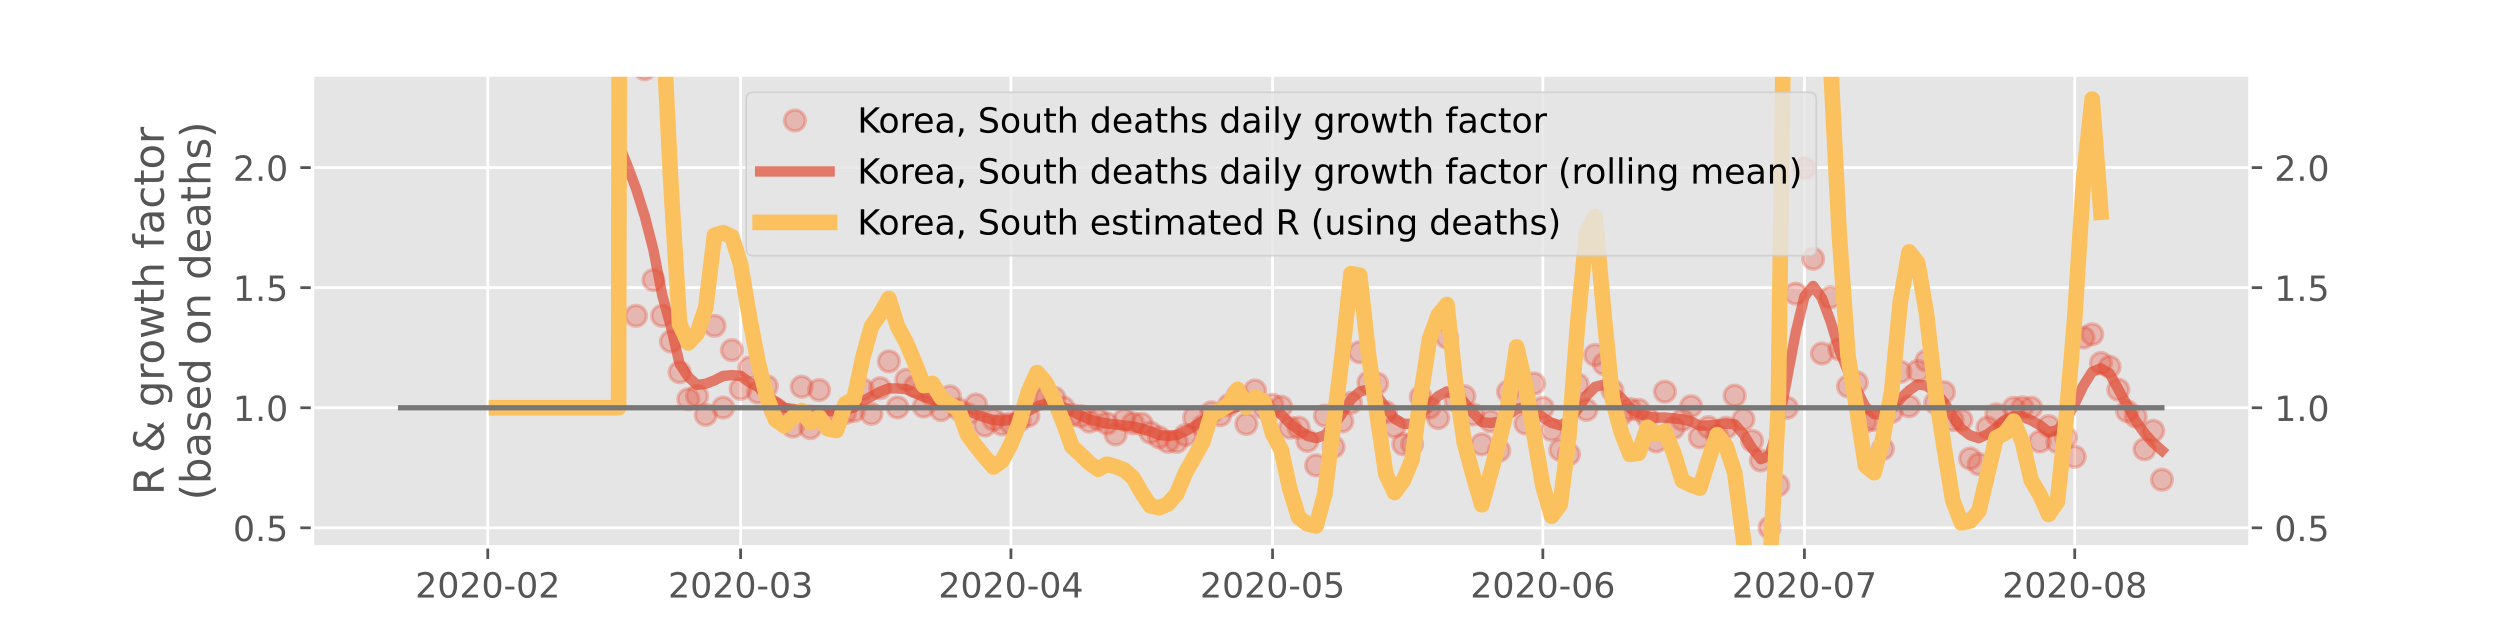 <?xml version="1.0" encoding="utf-8" standalone="no"?>
<!DOCTYPE svg PUBLIC "-//W3C//DTD SVG 1.1//EN"
  "http://www.w3.org/Graphics/SVG/1.1/DTD/svg11.dtd">
<!-- Created with matplotlib (https://matplotlib.org/) -->
<svg height="180pt" version="1.1" viewBox="0 0 720 180" width="720pt" xmlns="http://www.w3.org/2000/svg" xmlns:xlink="http://www.w3.org/1999/xlink">
 <defs>
  <style type="text/css">
*{stroke-linecap:butt;stroke-linejoin:round;}
  </style>
 </defs>
 <g id="figure_1">
  <g id="patch_1">
   <path d="M 0 180 
L 720 180 
L 720 0 
L 0 0 
z
" style="fill:#ffffff;"/>
  </g>
  <g id="axes_1">
   <g id="patch_2">
    <path d="M 90 157.5 
L 648 157.5 
L 648 21.6 
L 90 21.6 
z
" style="fill:#e5e5e5;"/>
   </g>
   <g id="matplotlib.axis_1">
    <g id="xtick_1">
     <g id="line2d_1">
      <path clip-path="url(#p8199790b21)" d="M 140.476 157.5 
L 140.476 21.6 
" style="fill:none;stroke:#ffffff;stroke-linecap:square;stroke-width:0.8;"/>
     </g>
     <g id="line2d_2">
      <defs>
       <path d="M 0 0 
L 0 3.5 
" id="ma0a010b13d" style="stroke:#555555;stroke-width:0.8;"/>
      </defs>
      <g>
       <use style="fill:#555555;stroke:#555555;stroke-width:0.8;" x="140.476" xlink:href="#ma0a010b13d" y="157.5"/>
      </g>
     </g>
     <g id="text_1">
      <!-- 2020-02 -->
      <defs>
       <path d="M 19.188 8.297 
L 53.609 8.297 
L 53.609 0 
L 7.328 0 
L 7.328 8.297 
Q 12.938 14.109 22.625 23.891 
Q 32.328 33.688 34.812 36.531 
Q 39.547 41.844 41.422 45.531 
Q 43.312 49.219 43.312 52.781 
Q 43.312 58.594 39.234 62.25 
Q 35.156 65.922 28.609 65.922 
Q 23.969 65.922 18.812 64.312 
Q 13.672 62.703 7.812 59.422 
L 7.812 69.391 
Q 13.766 71.781 18.938 73 
Q 24.125 74.219 28.422 74.219 
Q 39.75 74.219 46.484 68.547 
Q 53.219 62.891 53.219 53.422 
Q 53.219 48.922 51.531 44.891 
Q 49.859 40.875 45.406 35.406 
Q 44.188 33.984 37.641 27.219 
Q 31.109 20.453 19.188 8.297 
z
" id="DejaVuSans-50"/>
       <path d="M 31.781 66.406 
Q 24.172 66.406 20.328 58.906 
Q 16.5 51.422 16.5 36.375 
Q 16.5 21.391 20.328 13.891 
Q 24.172 6.391 31.781 6.391 
Q 39.453 6.391 43.281 13.891 
Q 47.125 21.391 47.125 36.375 
Q 47.125 51.422 43.281 58.906 
Q 39.453 66.406 31.781 66.406 
z
M 31.781 74.219 
Q 44.047 74.219 50.516 64.516 
Q 56.984 54.828 56.984 36.375 
Q 56.984 17.969 50.516 8.266 
Q 44.047 -1.422 31.781 -1.422 
Q 19.531 -1.422 13.062 8.266 
Q 6.594 17.969 6.594 36.375 
Q 6.594 54.828 13.062 64.516 
Q 19.531 74.219 31.781 74.219 
z
" id="DejaVuSans-48"/>
       <path d="M 4.891 31.391 
L 31.203 31.391 
L 31.203 23.391 
L 4.891 23.391 
z
" id="DejaVuSans-45"/>
      </defs>
      <g style="fill:#555555;" transform="translate(119.585 172.098)scale(0.1 -0.1)">
       <use xlink:href="#DejaVuSans-50"/>
       <use x="63.623" xlink:href="#DejaVuSans-48"/>
       <use x="127.246" xlink:href="#DejaVuSans-50"/>
       <use x="190.869" xlink:href="#DejaVuSans-48"/>
       <use x="254.492" xlink:href="#DejaVuSans-45"/>
       <use x="290.576" xlink:href="#DejaVuSans-48"/>
       <use x="354.199" xlink:href="#DejaVuSans-50"/>
      </g>
     </g>
    </g>
    <g id="xtick_2">
     <g id="line2d_3">
      <path clip-path="url(#p8199790b21)" d="M 213.302 157.5 
L 213.302 21.6 
" style="fill:none;stroke:#ffffff;stroke-linecap:square;stroke-width:0.8;"/>
     </g>
     <g id="line2d_4">
      <g>
       <use style="fill:#555555;stroke:#555555;stroke-width:0.8;" x="213.302" xlink:href="#ma0a010b13d" y="157.5"/>
      </g>
     </g>
     <g id="text_2">
      <!-- 2020-03 -->
      <defs>
       <path d="M 40.578 39.312 
Q 47.656 37.797 51.625 33 
Q 55.609 28.219 55.609 21.188 
Q 55.609 10.406 48.188 4.484 
Q 40.766 -1.422 27.094 -1.422 
Q 22.516 -1.422 17.656 -0.516 
Q 12.797 0.391 7.625 2.203 
L 7.625 11.719 
Q 11.719 9.328 16.594 8.109 
Q 21.484 6.891 26.812 6.891 
Q 36.078 6.891 40.938 10.547 
Q 45.797 14.203 45.797 21.188 
Q 45.797 27.641 41.281 31.266 
Q 36.766 34.906 28.719 34.906 
L 20.219 34.906 
L 20.219 43.016 
L 29.109 43.016 
Q 36.375 43.016 40.234 45.922 
Q 44.094 48.828 44.094 54.297 
Q 44.094 59.906 40.109 62.906 
Q 36.141 65.922 28.719 65.922 
Q 24.656 65.922 20.016 65.031 
Q 15.375 64.156 9.812 62.312 
L 9.812 71.094 
Q 15.438 72.656 20.344 73.438 
Q 25.25 74.219 29.594 74.219 
Q 40.828 74.219 47.359 69.109 
Q 53.906 64.016 53.906 55.328 
Q 53.906 49.266 50.438 45.094 
Q 46.969 40.922 40.578 39.312 
z
" id="DejaVuSans-51"/>
      </defs>
      <g style="fill:#555555;" transform="translate(192.411 172.098)scale(0.1 -0.1)">
       <use xlink:href="#DejaVuSans-50"/>
       <use x="63.623" xlink:href="#DejaVuSans-48"/>
       <use x="127.246" xlink:href="#DejaVuSans-50"/>
       <use x="190.869" xlink:href="#DejaVuSans-48"/>
       <use x="254.492" xlink:href="#DejaVuSans-45"/>
       <use x="290.576" xlink:href="#DejaVuSans-48"/>
       <use x="354.199" xlink:href="#DejaVuSans-51"/>
      </g>
     </g>
    </g>
    <g id="xtick_3">
     <g id="line2d_5">
      <path clip-path="url(#p8199790b21)" d="M 291.151 157.5 
L 291.151 21.6 
" style="fill:none;stroke:#ffffff;stroke-linecap:square;stroke-width:0.8;"/>
     </g>
     <g id="line2d_6">
      <g>
       <use style="fill:#555555;stroke:#555555;stroke-width:0.8;" x="291.151" xlink:href="#ma0a010b13d" y="157.5"/>
      </g>
     </g>
     <g id="text_3">
      <!-- 2020-04 -->
      <defs>
       <path d="M 37.797 64.312 
L 12.891 25.391 
L 37.797 25.391 
z
M 35.203 72.906 
L 47.609 72.906 
L 47.609 25.391 
L 58.016 25.391 
L 58.016 17.188 
L 47.609 17.188 
L 47.609 0 
L 37.797 0 
L 37.797 17.188 
L 4.891 17.188 
L 4.891 26.703 
z
" id="DejaVuSans-52"/>
      </defs>
      <g style="fill:#555555;" transform="translate(270.26 172.098)scale(0.1 -0.1)">
       <use xlink:href="#DejaVuSans-50"/>
       <use x="63.623" xlink:href="#DejaVuSans-48"/>
       <use x="127.246" xlink:href="#DejaVuSans-50"/>
       <use x="190.869" xlink:href="#DejaVuSans-48"/>
       <use x="254.492" xlink:href="#DejaVuSans-45"/>
       <use x="290.576" xlink:href="#DejaVuSans-48"/>
       <use x="354.199" xlink:href="#DejaVuSans-52"/>
      </g>
     </g>
    </g>
    <g id="xtick_4">
     <g id="line2d_7">
      <path clip-path="url(#p8199790b21)" d="M 366.489 157.5 
L 366.489 21.6 
" style="fill:none;stroke:#ffffff;stroke-linecap:square;stroke-width:0.8;"/>
     </g>
     <g id="line2d_8">
      <g>
       <use style="fill:#555555;stroke:#555555;stroke-width:0.8;" x="366.489" xlink:href="#ma0a010b13d" y="157.5"/>
      </g>
     </g>
     <g id="text_4">
      <!-- 2020-05 -->
      <defs>
       <path d="M 10.797 72.906 
L 49.516 72.906 
L 49.516 64.594 
L 19.828 64.594 
L 19.828 46.734 
Q 21.969 47.469 24.109 47.828 
Q 26.266 48.188 28.422 48.188 
Q 40.625 48.188 47.75 41.5 
Q 54.891 34.812 54.891 23.391 
Q 54.891 11.625 47.562 5.094 
Q 40.234 -1.422 26.906 -1.422 
Q 22.312 -1.422 17.547 -0.641 
Q 12.797 0.141 7.719 1.703 
L 7.719 11.625 
Q 12.109 9.234 16.797 8.062 
Q 21.484 6.891 26.703 6.891 
Q 35.156 6.891 40.078 11.328 
Q 45.016 15.766 45.016 23.391 
Q 45.016 31 40.078 35.438 
Q 35.156 39.891 26.703 39.891 
Q 22.75 39.891 18.812 39.016 
Q 14.891 38.141 10.797 36.281 
z
" id="DejaVuSans-53"/>
      </defs>
      <g style="fill:#555555;" transform="translate(345.597 172.098)scale(0.1 -0.1)">
       <use xlink:href="#DejaVuSans-50"/>
       <use x="63.623" xlink:href="#DejaVuSans-48"/>
       <use x="127.246" xlink:href="#DejaVuSans-50"/>
       <use x="190.869" xlink:href="#DejaVuSans-48"/>
       <use x="254.492" xlink:href="#DejaVuSans-45"/>
       <use x="290.576" xlink:href="#DejaVuSans-48"/>
       <use x="354.199" xlink:href="#DejaVuSans-53"/>
      </g>
     </g>
    </g>
    <g id="xtick_5">
     <g id="line2d_9">
      <path clip-path="url(#p8199790b21)" d="M 444.338 157.5 
L 444.338 21.6 
" style="fill:none;stroke:#ffffff;stroke-linecap:square;stroke-width:0.8;"/>
     </g>
     <g id="line2d_10">
      <g>
       <use style="fill:#555555;stroke:#555555;stroke-width:0.8;" x="444.338" xlink:href="#ma0a010b13d" y="157.5"/>
      </g>
     </g>
     <g id="text_5">
      <!-- 2020-06 -->
      <defs>
       <path d="M 33.016 40.375 
Q 26.375 40.375 22.484 35.828 
Q 18.609 31.297 18.609 23.391 
Q 18.609 15.531 22.484 10.953 
Q 26.375 6.391 33.016 6.391 
Q 39.656 6.391 43.531 10.953 
Q 47.406 15.531 47.406 23.391 
Q 47.406 31.297 43.531 35.828 
Q 39.656 40.375 33.016 40.375 
z
M 52.594 71.297 
L 52.594 62.312 
Q 48.875 64.062 45.094 64.984 
Q 41.312 65.922 37.594 65.922 
Q 27.828 65.922 22.672 59.328 
Q 17.531 52.734 16.797 39.406 
Q 19.672 43.656 24.016 45.922 
Q 28.375 48.188 33.594 48.188 
Q 44.578 48.188 50.953 41.516 
Q 57.328 34.859 57.328 23.391 
Q 57.328 12.156 50.688 5.359 
Q 44.047 -1.422 33.016 -1.422 
Q 20.359 -1.422 13.672 8.266 
Q 6.984 17.969 6.984 36.375 
Q 6.984 53.656 15.188 63.938 
Q 23.391 74.219 37.203 74.219 
Q 40.922 74.219 44.703 73.484 
Q 48.484 72.75 52.594 71.297 
z
" id="DejaVuSans-54"/>
      </defs>
      <g style="fill:#555555;" transform="translate(423.446 172.098)scale(0.1 -0.1)">
       <use xlink:href="#DejaVuSans-50"/>
       <use x="63.623" xlink:href="#DejaVuSans-48"/>
       <use x="127.246" xlink:href="#DejaVuSans-50"/>
       <use x="190.869" xlink:href="#DejaVuSans-48"/>
       <use x="254.492" xlink:href="#DejaVuSans-45"/>
       <use x="290.576" xlink:href="#DejaVuSans-48"/>
       <use x="354.199" xlink:href="#DejaVuSans-54"/>
      </g>
     </g>
    </g>
    <g id="xtick_6">
     <g id="line2d_11">
      <path clip-path="url(#p8199790b21)" d="M 519.675 157.5 
L 519.675 21.6 
" style="fill:none;stroke:#ffffff;stroke-linecap:square;stroke-width:0.8;"/>
     </g>
     <g id="line2d_12">
      <g>
       <use style="fill:#555555;stroke:#555555;stroke-width:0.8;" x="519.675" xlink:href="#ma0a010b13d" y="157.5"/>
      </g>
     </g>
     <g id="text_6">
      <!-- 2020-07 -->
      <defs>
       <path d="M 8.203 72.906 
L 55.078 72.906 
L 55.078 68.703 
L 28.609 0 
L 18.312 0 
L 43.219 64.594 
L 8.203 64.594 
z
" id="DejaVuSans-55"/>
      </defs>
      <g style="fill:#555555;" transform="translate(498.784 172.098)scale(0.1 -0.1)">
       <use xlink:href="#DejaVuSans-50"/>
       <use x="63.623" xlink:href="#DejaVuSans-48"/>
       <use x="127.246" xlink:href="#DejaVuSans-50"/>
       <use x="190.869" xlink:href="#DejaVuSans-48"/>
       <use x="254.492" xlink:href="#DejaVuSans-45"/>
       <use x="290.576" xlink:href="#DejaVuSans-48"/>
       <use x="354.199" xlink:href="#DejaVuSans-55"/>
      </g>
     </g>
    </g>
    <g id="xtick_7">
     <g id="line2d_13">
      <path clip-path="url(#p8199790b21)" d="M 597.524 157.5 
L 597.524 21.6 
" style="fill:none;stroke:#ffffff;stroke-linecap:square;stroke-width:0.8;"/>
     </g>
     <g id="line2d_14">
      <g>
       <use style="fill:#555555;stroke:#555555;stroke-width:0.8;" x="597.524" xlink:href="#ma0a010b13d" y="157.5"/>
      </g>
     </g>
     <g id="text_7">
      <!-- 2020-08 -->
      <defs>
       <path d="M 31.781 34.625 
Q 24.75 34.625 20.719 30.859 
Q 16.703 27.094 16.703 20.516 
Q 16.703 13.922 20.719 10.156 
Q 24.75 6.391 31.781 6.391 
Q 38.812 6.391 42.859 10.172 
Q 46.922 13.969 46.922 20.516 
Q 46.922 27.094 42.891 30.859 
Q 38.875 34.625 31.781 34.625 
z
M 21.922 38.812 
Q 15.578 40.375 12.031 44.719 
Q 8.5 49.078 8.5 55.328 
Q 8.5 64.062 14.719 69.141 
Q 20.953 74.219 31.781 74.219 
Q 42.672 74.219 48.875 69.141 
Q 55.078 64.062 55.078 55.328 
Q 55.078 49.078 51.531 44.719 
Q 48 40.375 41.703 38.812 
Q 48.828 37.156 52.797 32.312 
Q 56.781 27.484 56.781 20.516 
Q 56.781 9.906 50.312 4.234 
Q 43.844 -1.422 31.781 -1.422 
Q 19.734 -1.422 13.25 4.234 
Q 6.781 9.906 6.781 20.516 
Q 6.781 27.484 10.781 32.312 
Q 14.797 37.156 21.922 38.812 
z
M 18.312 54.391 
Q 18.312 48.734 21.844 45.562 
Q 25.391 42.391 31.781 42.391 
Q 38.141 42.391 41.719 45.562 
Q 45.312 48.734 45.312 54.391 
Q 45.312 60.062 41.719 63.234 
Q 38.141 66.406 31.781 66.406 
Q 25.391 66.406 21.844 63.234 
Q 18.312 60.062 18.312 54.391 
z
" id="DejaVuSans-56"/>
      </defs>
      <g style="fill:#555555;" transform="translate(576.632 172.098)scale(0.1 -0.1)">
       <use xlink:href="#DejaVuSans-50"/>
       <use x="63.623" xlink:href="#DejaVuSans-48"/>
       <use x="127.246" xlink:href="#DejaVuSans-50"/>
       <use x="190.869" xlink:href="#DejaVuSans-48"/>
       <use x="254.492" xlink:href="#DejaVuSans-45"/>
       <use x="290.576" xlink:href="#DejaVuSans-48"/>
       <use x="354.199" xlink:href="#DejaVuSans-56"/>
      </g>
     </g>
    </g>
   </g>
   <g id="matplotlib.axis_2">
    <g id="ytick_1">
     <g id="line2d_15">
      <path clip-path="url(#p8199790b21)" d="M 90 152.018 
L 648 152.018 
" style="fill:none;stroke:#ffffff;stroke-linecap:square;stroke-width:0.8;"/>
     </g>
     <g id="line2d_16">
      <defs>
       <path d="M 0 0 
L -3.5 0 
" id="m6e6f7db47f" style="stroke:#555555;stroke-width:0.8;"/>
      </defs>
      <g>
       <use style="fill:#555555;stroke:#555555;stroke-width:0.8;" x="90" xlink:href="#m6e6f7db47f" y="152.018"/>
      </g>
     </g>
     <g id="line2d_17">
      <defs>
       <path d="M 0 0 
L 3.5 0 
" id="m90ed413e14" style="stroke:#555555;stroke-width:0.8;"/>
      </defs>
      <g>
       <use style="fill:#555555;stroke:#555555;stroke-width:0.8;" x="648" xlink:href="#m90ed413e14" y="152.018"/>
      </g>
     </g>
     <g id="text_8">
      <!-- 0.5 -->
      <defs>
       <path d="M 10.688 12.406 
L 21 12.406 
L 21 0 
L 10.688 0 
z
" id="DejaVuSans-46"/>
      </defs>
      <g style="fill:#555555;" transform="translate(67.097 155.818)scale(0.1 -0.1)">
       <use xlink:href="#DejaVuSans-48"/>
       <use x="63.623" xlink:href="#DejaVuSans-46"/>
       <use x="95.41" xlink:href="#DejaVuSans-53"/>
      </g>
     </g>
     <g id="text_9">
      <!-- 0.5 -->
      <g style="fill:#555555;" transform="translate(655 155.818)scale(0.1 -0.1)">
       <use xlink:href="#DejaVuSans-48"/>
       <use x="63.623" xlink:href="#DejaVuSans-46"/>
       <use x="95.41" xlink:href="#DejaVuSans-53"/>
      </g>
     </g>
    </g>
    <g id="ytick_2">
     <g id="line2d_18">
      <path clip-path="url(#p8199790b21)" d="M 90 117.436 
L 648 117.436 
" style="fill:none;stroke:#ffffff;stroke-linecap:square;stroke-width:0.8;"/>
     </g>
     <g id="line2d_19">
      <g>
       <use style="fill:#555555;stroke:#555555;stroke-width:0.8;" x="90" xlink:href="#m6e6f7db47f" y="117.436"/>
      </g>
     </g>
     <g id="line2d_20">
      <g>
       <use style="fill:#555555;stroke:#555555;stroke-width:0.8;" x="648" xlink:href="#m90ed413e14" y="117.436"/>
      </g>
     </g>
     <g id="text_10">
      <!-- 1.0 -->
      <defs>
       <path d="M 12.406 8.297 
L 28.516 8.297 
L 28.516 63.922 
L 10.984 60.406 
L 10.984 69.391 
L 28.422 72.906 
L 38.281 72.906 
L 38.281 8.297 
L 54.391 8.297 
L 54.391 0 
L 12.406 0 
z
" id="DejaVuSans-49"/>
      </defs>
      <g style="fill:#555555;" transform="translate(67.097 121.236)scale(0.1 -0.1)">
       <use xlink:href="#DejaVuSans-49"/>
       <use x="63.623" xlink:href="#DejaVuSans-46"/>
       <use x="95.41" xlink:href="#DejaVuSans-48"/>
      </g>
     </g>
     <g id="text_11">
      <!-- 1.0 -->
      <g style="fill:#555555;" transform="translate(655 121.236)scale(0.1 -0.1)">
       <use xlink:href="#DejaVuSans-49"/>
       <use x="63.623" xlink:href="#DejaVuSans-46"/>
       <use x="95.41" xlink:href="#DejaVuSans-48"/>
      </g>
     </g>
    </g>
    <g id="ytick_3">
     <g id="line2d_21">
      <path clip-path="url(#p8199790b21)" d="M 90 82.854 
L 648 82.854 
" style="fill:none;stroke:#ffffff;stroke-linecap:square;stroke-width:0.8;"/>
     </g>
     <g id="line2d_22">
      <g>
       <use style="fill:#555555;stroke:#555555;stroke-width:0.8;" x="90" xlink:href="#m6e6f7db47f" y="82.854"/>
      </g>
     </g>
     <g id="line2d_23">
      <g>
       <use style="fill:#555555;stroke:#555555;stroke-width:0.8;" x="648" xlink:href="#m90ed413e14" y="82.854"/>
      </g>
     </g>
     <g id="text_12">
      <!-- 1.5 -->
      <g style="fill:#555555;" transform="translate(67.097 86.654)scale(0.1 -0.1)">
       <use xlink:href="#DejaVuSans-49"/>
       <use x="63.623" xlink:href="#DejaVuSans-46"/>
       <use x="95.41" xlink:href="#DejaVuSans-53"/>
      </g>
     </g>
     <g id="text_13">
      <!-- 1.5 -->
      <g style="fill:#555555;" transform="translate(655 86.654)scale(0.1 -0.1)">
       <use xlink:href="#DejaVuSans-49"/>
       <use x="63.623" xlink:href="#DejaVuSans-46"/>
       <use x="95.41" xlink:href="#DejaVuSans-53"/>
      </g>
     </g>
    </g>
    <g id="ytick_4">
     <g id="line2d_24">
      <path clip-path="url(#p8199790b21)" d="M 90 48.273 
L 648 48.273 
" style="fill:none;stroke:#ffffff;stroke-linecap:square;stroke-width:0.8;"/>
     </g>
     <g id="line2d_25">
      <g>
       <use style="fill:#555555;stroke:#555555;stroke-width:0.8;" x="90" xlink:href="#m6e6f7db47f" y="48.273"/>
      </g>
     </g>
     <g id="line2d_26">
      <g>
       <use style="fill:#555555;stroke:#555555;stroke-width:0.8;" x="648" xlink:href="#m90ed413e14" y="48.273"/>
      </g>
     </g>
     <g id="text_14">
      <!-- 2.0 -->
      <g style="fill:#555555;" transform="translate(67.097 52.072)scale(0.1 -0.1)">
       <use xlink:href="#DejaVuSans-50"/>
       <use x="63.623" xlink:href="#DejaVuSans-46"/>
       <use x="95.41" xlink:href="#DejaVuSans-48"/>
      </g>
     </g>
     <g id="text_15">
      <!-- 2.0 -->
      <g style="fill:#555555;" transform="translate(655 52.072)scale(0.1 -0.1)">
       <use xlink:href="#DejaVuSans-50"/>
       <use x="63.623" xlink:href="#DejaVuSans-46"/>
       <use x="95.41" xlink:href="#DejaVuSans-48"/>
      </g>
     </g>
    </g>
    <g id="text_16">
     <!-- R &amp; growth factor -->
     <defs>
      <path d="M 44.391 34.188 
Q 47.562 33.109 50.562 29.594 
Q 53.562 26.078 56.594 19.922 
L 66.609 0 
L 56 0 
L 46.688 18.703 
Q 43.062 26.031 39.672 28.422 
Q 36.281 30.812 30.422 30.812 
L 19.672 30.812 
L 19.672 0 
L 9.812 0 
L 9.812 72.906 
L 32.078 72.906 
Q 44.578 72.906 50.734 67.672 
Q 56.891 62.453 56.891 51.906 
Q 56.891 45.016 53.688 40.469 
Q 50.484 35.938 44.391 34.188 
z
M 19.672 64.797 
L 19.672 38.922 
L 32.078 38.922 
Q 39.203 38.922 42.844 42.219 
Q 46.484 45.516 46.484 51.906 
Q 46.484 58.297 42.844 61.547 
Q 39.203 64.797 32.078 64.797 
z
" id="DejaVuSans-82"/>
      <path id="DejaVuSans-32"/>
      <path d="M 24.312 39.203 
Q 19.875 35.25 17.797 31.312 
Q 15.719 27.391 15.719 23.094 
Q 15.719 15.969 20.891 11.234 
Q 26.078 6.5 33.891 6.5 
Q 38.531 6.5 42.578 8.031 
Q 46.625 9.578 50.203 12.703 
z
M 31.203 44.672 
L 56 19.281 
Q 58.891 23.641 60.5 28.594 
Q 62.109 33.547 62.406 39.109 
L 71.484 39.109 
Q 70.906 32.672 68.359 26.359 
Q 65.828 20.062 61.281 13.922 
L 74.906 0 
L 62.594 0 
L 55.609 7.172 
Q 50.531 2.828 44.969 0.703 
Q 39.406 -1.422 33.016 -1.422 
Q 21.234 -1.422 13.766 5.297 
Q 6.297 12.016 6.297 22.516 
Q 6.297 28.766 9.562 34.25 
Q 12.844 39.75 19.391 44.578 
Q 17.047 47.656 15.812 50.703 
Q 14.594 53.766 14.594 56.688 
Q 14.594 64.594 20.016 69.406 
Q 25.438 74.219 34.422 74.219 
Q 38.484 74.219 42.5 73.344 
Q 46.531 72.469 50.688 70.703 
L 50.688 61.812 
Q 46.438 64.109 42.578 65.297 
Q 38.719 66.5 35.406 66.5 
Q 30.281 66.5 27.078 63.781 
Q 23.875 61.078 23.875 56.781 
Q 23.875 54.297 25.312 51.781 
Q 26.766 49.266 31.203 44.672 
z
" id="DejaVuSans-38"/>
      <path d="M 45.406 27.984 
Q 45.406 37.75 41.375 43.109 
Q 37.359 48.484 30.078 48.484 
Q 22.859 48.484 18.828 43.109 
Q 14.797 37.75 14.797 27.984 
Q 14.797 18.266 18.828 12.891 
Q 22.859 7.516 30.078 7.516 
Q 37.359 7.516 41.375 12.891 
Q 45.406 18.266 45.406 27.984 
z
M 54.391 6.781 
Q 54.391 -7.172 48.188 -13.984 
Q 42 -20.797 29.203 -20.797 
Q 24.469 -20.797 20.266 -20.094 
Q 16.062 -19.391 12.109 -17.922 
L 12.109 -9.188 
Q 16.062 -11.328 19.922 -12.344 
Q 23.781 -13.375 27.781 -13.375 
Q 36.625 -13.375 41.016 -8.766 
Q 45.406 -4.156 45.406 5.172 
L 45.406 9.625 
Q 42.625 4.781 38.281 2.391 
Q 33.938 0 27.875 0 
Q 17.828 0 11.672 7.656 
Q 5.516 15.328 5.516 27.984 
Q 5.516 40.672 11.672 48.328 
Q 17.828 56 27.875 56 
Q 33.938 56 38.281 53.609 
Q 42.625 51.219 45.406 46.391 
L 45.406 54.688 
L 54.391 54.688 
z
" id="DejaVuSans-103"/>
      <path d="M 41.109 46.297 
Q 39.594 47.172 37.812 47.578 
Q 36.031 48 33.891 48 
Q 26.266 48 22.188 43.047 
Q 18.109 38.094 18.109 28.812 
L 18.109 0 
L 9.078 0 
L 9.078 54.688 
L 18.109 54.688 
L 18.109 46.188 
Q 20.953 51.172 25.484 53.578 
Q 30.031 56 36.531 56 
Q 37.453 56 38.578 55.875 
Q 39.703 55.766 41.062 55.516 
z
" id="DejaVuSans-114"/>
      <path d="M 30.609 48.391 
Q 23.391 48.391 19.188 42.75 
Q 14.984 37.109 14.984 27.297 
Q 14.984 17.484 19.156 11.844 
Q 23.344 6.203 30.609 6.203 
Q 37.797 6.203 41.984 11.859 
Q 46.188 17.531 46.188 27.297 
Q 46.188 37.016 41.984 42.703 
Q 37.797 48.391 30.609 48.391 
z
M 30.609 56 
Q 42.328 56 49.016 48.375 
Q 55.719 40.766 55.719 27.297 
Q 55.719 13.875 49.016 6.219 
Q 42.328 -1.422 30.609 -1.422 
Q 18.844 -1.422 12.172 6.219 
Q 5.516 13.875 5.516 27.297 
Q 5.516 40.766 12.172 48.375 
Q 18.844 56 30.609 56 
z
" id="DejaVuSans-111"/>
      <path d="M 4.203 54.688 
L 13.188 54.688 
L 24.422 12.016 
L 35.594 54.688 
L 46.188 54.688 
L 57.422 12.016 
L 68.609 54.688 
L 77.594 54.688 
L 63.281 0 
L 52.688 0 
L 40.922 44.828 
L 29.109 0 
L 18.5 0 
z
" id="DejaVuSans-119"/>
      <path d="M 18.312 70.219 
L 18.312 54.688 
L 36.812 54.688 
L 36.812 47.703 
L 18.312 47.703 
L 18.312 18.016 
Q 18.312 11.328 20.141 9.422 
Q 21.969 7.516 27.594 7.516 
L 36.812 7.516 
L 36.812 0 
L 27.594 0 
Q 17.188 0 13.234 3.875 
Q 9.281 7.766 9.281 18.016 
L 9.281 47.703 
L 2.688 47.703 
L 2.688 54.688 
L 9.281 54.688 
L 9.281 70.219 
z
" id="DejaVuSans-116"/>
      <path d="M 54.891 33.016 
L 54.891 0 
L 45.906 0 
L 45.906 32.719 
Q 45.906 40.484 42.875 44.328 
Q 39.844 48.188 33.797 48.188 
Q 26.516 48.188 22.312 43.547 
Q 18.109 38.922 18.109 30.906 
L 18.109 0 
L 9.078 0 
L 9.078 75.984 
L 18.109 75.984 
L 18.109 46.188 
Q 21.344 51.125 25.703 53.562 
Q 30.078 56 35.797 56 
Q 45.219 56 50.047 50.172 
Q 54.891 44.344 54.891 33.016 
z
" id="DejaVuSans-104"/>
      <path d="M 37.109 75.984 
L 37.109 68.5 
L 28.516 68.5 
Q 23.688 68.5 21.797 66.547 
Q 19.922 64.594 19.922 59.516 
L 19.922 54.688 
L 34.719 54.688 
L 34.719 47.703 
L 19.922 47.703 
L 19.922 0 
L 10.891 0 
L 10.891 47.703 
L 2.297 47.703 
L 2.297 54.688 
L 10.891 54.688 
L 10.891 58.5 
Q 10.891 67.625 15.141 71.797 
Q 19.391 75.984 28.609 75.984 
z
" id="DejaVuSans-102"/>
      <path d="M 34.281 27.484 
Q 23.391 27.484 19.188 25 
Q 14.984 22.516 14.984 16.5 
Q 14.984 11.719 18.141 8.906 
Q 21.297 6.109 26.703 6.109 
Q 34.188 6.109 38.703 11.406 
Q 43.219 16.703 43.219 25.484 
L 43.219 27.484 
z
M 52.203 31.203 
L 52.203 0 
L 43.219 0 
L 43.219 8.297 
Q 40.141 3.328 35.547 0.953 
Q 30.953 -1.422 24.312 -1.422 
Q 15.922 -1.422 10.953 3.297 
Q 6 8.016 6 15.922 
Q 6 25.141 12.172 29.828 
Q 18.359 34.516 30.609 34.516 
L 43.219 34.516 
L 43.219 35.406 
Q 43.219 41.609 39.141 45 
Q 35.062 48.391 27.688 48.391 
Q 23 48.391 18.547 47.266 
Q 14.109 46.141 10.016 43.891 
L 10.016 52.203 
Q 14.938 54.109 19.578 55.047 
Q 24.219 56 28.609 56 
Q 40.484 56 46.344 49.844 
Q 52.203 43.703 52.203 31.203 
z
" id="DejaVuSans-97"/>
      <path d="M 48.781 52.594 
L 48.781 44.188 
Q 44.969 46.297 41.141 47.344 
Q 37.312 48.391 33.406 48.391 
Q 24.656 48.391 19.812 42.844 
Q 14.984 37.312 14.984 27.297 
Q 14.984 17.281 19.812 11.734 
Q 24.656 6.203 33.406 6.203 
Q 37.312 6.203 41.141 7.25 
Q 44.969 8.297 48.781 10.406 
L 48.781 2.094 
Q 45.016 0.344 40.984 -0.531 
Q 36.969 -1.422 32.422 -1.422 
Q 20.062 -1.422 12.781 6.344 
Q 5.516 14.109 5.516 27.297 
Q 5.516 40.672 12.859 48.328 
Q 20.219 56 33.016 56 
Q 37.156 56 41.109 55.141 
Q 45.062 54.297 48.781 52.594 
z
" id="DejaVuSans-99"/>
     </defs>
     <g style="fill:#555555;" transform="translate(47.164 142.57)rotate(-90)scale(0.12 -0.12)">
      <use xlink:href="#DejaVuSans-82"/>
      <use x="69.482" xlink:href="#DejaVuSans-32"/>
      <use x="101.27" xlink:href="#DejaVuSans-38"/>
      <use x="179.248" xlink:href="#DejaVuSans-32"/>
      <use x="211.035" xlink:href="#DejaVuSans-103"/>
      <use x="274.512" xlink:href="#DejaVuSans-114"/>
      <use x="313.375" xlink:href="#DejaVuSans-111"/>
      <use x="374.557" xlink:href="#DejaVuSans-119"/>
      <use x="456.344" xlink:href="#DejaVuSans-116"/>
      <use x="495.553" xlink:href="#DejaVuSans-104"/>
      <use x="558.932" xlink:href="#DejaVuSans-32"/>
      <use x="590.719" xlink:href="#DejaVuSans-102"/>
      <use x="625.924" xlink:href="#DejaVuSans-97"/>
      <use x="687.203" xlink:href="#DejaVuSans-99"/>
      <use x="742.184" xlink:href="#DejaVuSans-116"/>
      <use x="781.393" xlink:href="#DejaVuSans-111"/>
      <use x="842.574" xlink:href="#DejaVuSans-114"/>
     </g>
     <!-- (based on deaths) -->
     <defs>
      <path d="M 31 75.875 
Q 24.469 64.656 21.281 53.656 
Q 18.109 42.672 18.109 31.391 
Q 18.109 20.125 21.312 9.062 
Q 24.516 -2 31 -13.188 
L 23.188 -13.188 
Q 15.875 -1.703 12.234 9.375 
Q 8.594 20.453 8.594 31.391 
Q 8.594 42.281 12.203 53.312 
Q 15.828 64.359 23.188 75.875 
z
" id="DejaVuSans-40"/>
      <path d="M 48.688 27.297 
Q 48.688 37.203 44.609 42.844 
Q 40.531 48.484 33.406 48.484 
Q 26.266 48.484 22.188 42.844 
Q 18.109 37.203 18.109 27.297 
Q 18.109 17.391 22.188 11.75 
Q 26.266 6.109 33.406 6.109 
Q 40.531 6.109 44.609 11.75 
Q 48.688 17.391 48.688 27.297 
z
M 18.109 46.391 
Q 20.953 51.266 25.266 53.625 
Q 29.594 56 35.594 56 
Q 45.562 56 51.781 48.094 
Q 58.016 40.188 58.016 27.297 
Q 58.016 14.406 51.781 6.484 
Q 45.562 -1.422 35.594 -1.422 
Q 29.594 -1.422 25.266 0.953 
Q 20.953 3.328 18.109 8.203 
L 18.109 0 
L 9.078 0 
L 9.078 75.984 
L 18.109 75.984 
z
" id="DejaVuSans-98"/>
      <path d="M 44.281 53.078 
L 44.281 44.578 
Q 40.484 46.531 36.375 47.5 
Q 32.281 48.484 27.875 48.484 
Q 21.188 48.484 17.844 46.438 
Q 14.5 44.391 14.5 40.281 
Q 14.5 37.156 16.891 35.375 
Q 19.281 33.594 26.516 31.984 
L 29.594 31.297 
Q 39.156 29.25 43.188 25.516 
Q 47.219 21.781 47.219 15.094 
Q 47.219 7.469 41.188 3.016 
Q 35.156 -1.422 24.609 -1.422 
Q 20.219 -1.422 15.453 -0.562 
Q 10.688 0.297 5.422 2 
L 5.422 11.281 
Q 10.406 8.688 15.234 7.391 
Q 20.062 6.109 24.812 6.109 
Q 31.156 6.109 34.562 8.281 
Q 37.984 10.453 37.984 14.406 
Q 37.984 18.062 35.516 20.016 
Q 33.062 21.969 24.703 23.781 
L 21.578 24.516 
Q 13.234 26.266 9.516 29.906 
Q 5.812 33.547 5.812 39.891 
Q 5.812 47.609 11.281 51.797 
Q 16.75 56 26.812 56 
Q 31.781 56 36.172 55.266 
Q 40.578 54.547 44.281 53.078 
z
" id="DejaVuSans-115"/>
      <path d="M 56.203 29.594 
L 56.203 25.203 
L 14.891 25.203 
Q 15.484 15.922 20.484 11.062 
Q 25.484 6.203 34.422 6.203 
Q 39.594 6.203 44.453 7.469 
Q 49.312 8.734 54.109 11.281 
L 54.109 2.781 
Q 49.266 0.734 44.188 -0.344 
Q 39.109 -1.422 33.891 -1.422 
Q 20.797 -1.422 13.156 6.188 
Q 5.516 13.812 5.516 26.812 
Q 5.516 40.234 12.766 48.109 
Q 20.016 56 32.328 56 
Q 43.359 56 49.781 48.891 
Q 56.203 41.797 56.203 29.594 
z
M 47.219 32.234 
Q 47.125 39.594 43.094 43.984 
Q 39.062 48.391 32.422 48.391 
Q 24.906 48.391 20.391 44.141 
Q 15.875 39.891 15.188 32.172 
z
" id="DejaVuSans-101"/>
      <path d="M 45.406 46.391 
L 45.406 75.984 
L 54.391 75.984 
L 54.391 0 
L 45.406 0 
L 45.406 8.203 
Q 42.578 3.328 38.25 0.953 
Q 33.938 -1.422 27.875 -1.422 
Q 17.969 -1.422 11.734 6.484 
Q 5.516 14.406 5.516 27.297 
Q 5.516 40.188 11.734 48.094 
Q 17.969 56 27.875 56 
Q 33.938 56 38.25 53.625 
Q 42.578 51.266 45.406 46.391 
z
M 14.797 27.297 
Q 14.797 17.391 18.875 11.75 
Q 22.953 6.109 30.078 6.109 
Q 37.203 6.109 41.297 11.75 
Q 45.406 17.391 45.406 27.297 
Q 45.406 37.203 41.297 42.844 
Q 37.203 48.484 30.078 48.484 
Q 22.953 48.484 18.875 42.844 
Q 14.797 37.203 14.797 27.297 
z
" id="DejaVuSans-100"/>
      <path d="M 54.891 33.016 
L 54.891 0 
L 45.906 0 
L 45.906 32.719 
Q 45.906 40.484 42.875 44.328 
Q 39.844 48.188 33.797 48.188 
Q 26.516 48.188 22.312 43.547 
Q 18.109 38.922 18.109 30.906 
L 18.109 0 
L 9.078 0 
L 9.078 54.688 
L 18.109 54.688 
L 18.109 46.188 
Q 21.344 51.125 25.703 53.562 
Q 30.078 56 35.797 56 
Q 45.219 56 50.047 50.172 
Q 54.891 44.344 54.891 33.016 
z
" id="DejaVuSans-110"/>
      <path d="M 8.016 75.875 
L 15.828 75.875 
Q 23.141 64.359 26.781 53.312 
Q 30.422 42.281 30.422 31.391 
Q 30.422 20.453 26.781 9.375 
Q 23.141 -1.703 15.828 -13.188 
L 8.016 -13.188 
Q 14.5 -2 17.703 9.062 
Q 20.906 20.125 20.906 31.391 
Q 20.906 42.672 17.703 53.656 
Q 14.5 64.656 8.016 75.875 
z
" id="DejaVuSans-41"/>
     </defs>
     <g style="fill:#555555;" transform="translate(60.601 144.09)rotate(-90)scale(0.12 -0.12)">
      <use xlink:href="#DejaVuSans-40"/>
      <use x="39.014" xlink:href="#DejaVuSans-98"/>
      <use x="102.49" xlink:href="#DejaVuSans-97"/>
      <use x="163.77" xlink:href="#DejaVuSans-115"/>
      <use x="215.869" xlink:href="#DejaVuSans-101"/>
      <use x="277.393" xlink:href="#DejaVuSans-100"/>
      <use x="340.869" xlink:href="#DejaVuSans-32"/>
      <use x="372.656" xlink:href="#DejaVuSans-111"/>
      <use x="433.838" xlink:href="#DejaVuSans-110"/>
      <use x="497.217" xlink:href="#DejaVuSans-32"/>
      <use x="529.004" xlink:href="#DejaVuSans-100"/>
      <use x="592.48" xlink:href="#DejaVuSans-101"/>
      <use x="654.004" xlink:href="#DejaVuSans-97"/>
      <use x="715.283" xlink:href="#DejaVuSans-116"/>
      <use x="754.492" xlink:href="#DejaVuSans-104"/>
      <use x="817.871" xlink:href="#DejaVuSans-115"/>
      <use x="869.971" xlink:href="#DejaVuSans-41"/>
     </g>
    </g>
   </g>
   <g id="line2d_27">
    <defs>
     <path d="M 0 3 
C 0.796 3 1.559 2.684 2.121 2.121 
C 2.684 1.559 3 0.796 3 0 
C 3 -0.796 2.684 -1.559 2.121 -2.121 
C 1.559 -2.684 0.796 -3 0 -3 
C -0.796 -3 -1.559 -2.684 -2.121 -2.121 
C -2.684 -1.559 -3 -0.796 -3 0 
C -3 0.796 -2.684 1.559 -2.121 2.121 
C -1.559 2.684 -0.796 3 0 3 
z
" id="mc3ca6d6890" style="stroke:#e24a33;stroke-opacity:0.3;"/>
    </defs>
    <g clip-path="url(#p8199790b21)">
     <use style="fill:#e24a33;fill-opacity:0.3;stroke:#e24a33;stroke-opacity:0.3;" x="180.656" xlink:href="#mc3ca6d6890" y="15.396"/>
     <use style="fill:#e24a33;fill-opacity:0.3;stroke:#e24a33;stroke-opacity:0.3;" x="183.167" xlink:href="#mc3ca6d6890" y="90.956"/>
     <use style="fill:#e24a33;fill-opacity:0.3;stroke:#e24a33;stroke-opacity:0.3;" x="185.679" xlink:href="#mc3ca6d6890" y="19.934"/>
     <use style="fill:#e24a33;fill-opacity:0.3;stroke:#e24a33;stroke-opacity:0.3;" x="188.19" xlink:href="#mc3ca6d6890" y="80.66"/>
     <use style="fill:#e24a33;fill-opacity:0.3;stroke:#e24a33;stroke-opacity:0.3;" x="190.701" xlink:href="#mc3ca6d6890" y="90.94"/>
     <use style="fill:#e24a33;fill-opacity:0.3;stroke:#e24a33;stroke-opacity:0.3;" x="193.212" xlink:href="#mc3ca6d6890" y="98.345"/>
     <use style="fill:#e24a33;fill-opacity:0.3;stroke:#e24a33;stroke-opacity:0.3;" x="195.724" xlink:href="#mc3ca6d6890" y="107.194"/>
     <use style="fill:#e24a33;fill-opacity:0.3;stroke:#e24a33;stroke-opacity:0.3;" x="198.235" xlink:href="#mc3ca6d6890" y="114.962"/>
     <use style="fill:#e24a33;fill-opacity:0.3;stroke:#e24a33;stroke-opacity:0.3;" x="200.746" xlink:href="#mc3ca6d6890" y="114.07"/>
     <use style="fill:#e24a33;fill-opacity:0.3;stroke:#e24a33;stroke-opacity:0.3;" x="203.257" xlink:href="#mc3ca6d6890" y="119.468"/>
     <use style="fill:#e24a33;fill-opacity:0.3;stroke:#e24a33;stroke-opacity:0.3;" x="205.769" xlink:href="#mc3ca6d6890" y="93.84"/>
     <use style="fill:#e24a33;fill-opacity:0.3;stroke:#e24a33;stroke-opacity:0.3;" x="208.28" xlink:href="#mc3ca6d6890" y="117.384"/>
     <use style="fill:#e24a33;fill-opacity:0.3;stroke:#e24a33;stroke-opacity:0.3;" x="210.791" xlink:href="#mc3ca6d6890" y="100.835"/>
     <use style="fill:#e24a33;fill-opacity:0.3;stroke:#e24a33;stroke-opacity:0.3;" x="213.302" xlink:href="#mc3ca6d6890" y="112.006"/>
     <use style="fill:#e24a33;fill-opacity:0.3;stroke:#e24a33;stroke-opacity:0.3;" x="215.814" xlink:href="#mc3ca6d6890" y="105.893"/>
     <use style="fill:#e24a33;fill-opacity:0.3;stroke:#e24a33;stroke-opacity:0.3;" x="218.325" xlink:href="#mc3ca6d6890" y="113.052"/>
     <use style="fill:#e24a33;fill-opacity:0.3;stroke:#e24a33;stroke-opacity:0.3;" x="220.836" xlink:href="#mc3ca6d6890" y="111.231"/>
     <use style="fill:#e24a33;fill-opacity:0.3;stroke:#e24a33;stroke-opacity:0.3;" x="223.347" xlink:href="#mc3ca6d6890" y="117.777"/>
     <use style="fill:#e24a33;fill-opacity:0.3;stroke:#e24a33;stroke-opacity:0.3;" x="225.859" xlink:href="#mc3ca6d6890" y="119.361"/>
     <use style="fill:#e24a33;fill-opacity:0.3;stroke:#e24a33;stroke-opacity:0.3;" x="228.37" xlink:href="#mc3ca6d6890" y="122.841"/>
     <use style="fill:#e24a33;fill-opacity:0.3;stroke:#e24a33;stroke-opacity:0.3;" x="230.881" xlink:href="#mc3ca6d6890" y="111.387"/>
     <use style="fill:#e24a33;fill-opacity:0.3;stroke:#e24a33;stroke-opacity:0.3;" x="233.392" xlink:href="#mc3ca6d6890" y="123.28"/>
     <use style="fill:#e24a33;fill-opacity:0.3;stroke:#e24a33;stroke-opacity:0.3;" x="235.904" xlink:href="#mc3ca6d6890" y="112.324"/>
     <use style="fill:#e24a33;fill-opacity:0.3;stroke:#e24a33;stroke-opacity:0.3;" x="238.415" xlink:href="#mc3ca6d6890" y="120.997"/>
     <use style="fill:#e24a33;fill-opacity:0.3;stroke:#e24a33;stroke-opacity:0.3;" x="240.926" xlink:href="#mc3ca6d6890" y="120.194"/>
     <use style="fill:#e24a33;fill-opacity:0.3;stroke:#e24a33;stroke-opacity:0.3;" x="243.437" xlink:href="#mc3ca6d6890" y="118.98"/>
     <use style="fill:#e24a33;fill-opacity:0.3;stroke:#e24a33;stroke-opacity:0.3;" x="245.949" xlink:href="#mc3ca6d6890" y="118.343"/>
     <use style="fill:#e24a33;fill-opacity:0.3;stroke:#e24a33;stroke-opacity:0.3;" x="248.46" xlink:href="#mc3ca6d6890" y="112.17"/>
     <use style="fill:#e24a33;fill-opacity:0.3;stroke:#e24a33;stroke-opacity:0.3;" x="250.971" xlink:href="#mc3ca6d6890" y="119.195"/>
     <use style="fill:#e24a33;fill-opacity:0.3;stroke:#e24a33;stroke-opacity:0.3;" x="253.482" xlink:href="#mc3ca6d6890" y="111.805"/>
     <use style="fill:#e24a33;fill-opacity:0.3;stroke:#e24a33;stroke-opacity:0.3;" x="255.994" xlink:href="#mc3ca6d6890" y="104.072"/>
     <use style="fill:#e24a33;fill-opacity:0.3;stroke:#e24a33;stroke-opacity:0.3;" x="258.505" xlink:href="#mc3ca6d6890" y="117.346"/>
     <use style="fill:#e24a33;fill-opacity:0.3;stroke:#e24a33;stroke-opacity:0.3;" x="261.016" xlink:href="#mc3ca6d6890" y="109.386"/>
     <use style="fill:#e24a33;fill-opacity:0.3;stroke:#e24a33;stroke-opacity:0.3;" x="263.527" xlink:href="#mc3ca6d6890" y="111.296"/>
     <use style="fill:#e24a33;fill-opacity:0.3;stroke:#e24a33;stroke-opacity:0.3;" x="266.039" xlink:href="#mc3ca6d6890" y="117.098"/>
     <use style="fill:#e24a33;fill-opacity:0.3;stroke:#e24a33;stroke-opacity:0.3;" x="268.55" xlink:href="#mc3ca6d6890" y="113.907"/>
     <use style="fill:#e24a33;fill-opacity:0.3;stroke:#e24a33;stroke-opacity:0.3;" x="271.061" xlink:href="#mc3ca6d6890" y="118.101"/>
     <use style="fill:#e24a33;fill-opacity:0.3;stroke:#e24a33;stroke-opacity:0.3;" x="273.572" xlink:href="#mc3ca6d6890" y="114.165"/>
     <use style="fill:#e24a33;fill-opacity:0.3;stroke:#e24a33;stroke-opacity:0.3;" x="276.084" xlink:href="#mc3ca6d6890" y="117.854"/>
     <use style="fill:#e24a33;fill-opacity:0.3;stroke:#e24a33;stroke-opacity:0.3;" x="278.595" xlink:href="#mc3ca6d6890" y="119.248"/>
     <use style="fill:#e24a33;fill-opacity:0.3;stroke:#e24a33;stroke-opacity:0.3;" x="281.106" xlink:href="#mc3ca6d6890" y="116.507"/>
     <use style="fill:#e24a33;fill-opacity:0.3;stroke:#e24a33;stroke-opacity:0.3;" x="283.617" xlink:href="#mc3ca6d6890" y="122.569"/>
     <use style="fill:#e24a33;fill-opacity:0.3;stroke:#e24a33;stroke-opacity:0.3;" x="286.129" xlink:href="#mc3ca6d6890" y="120.861"/>
     <use style="fill:#e24a33;fill-opacity:0.3;stroke:#e24a33;stroke-opacity:0.3;" x="288.64" xlink:href="#mc3ca6d6890" y="122.232"/>
     <use style="fill:#e24a33;fill-opacity:0.3;stroke:#e24a33;stroke-opacity:0.3;" x="291.151" xlink:href="#mc3ca6d6890" y="121.962"/>
     <use style="fill:#e24a33;fill-opacity:0.3;stroke:#e24a33;stroke-opacity:0.3;" x="293.662" xlink:href="#mc3ca6d6890" y="121.048"/>
     <use style="fill:#e24a33;fill-opacity:0.3;stroke:#e24a33;stroke-opacity:0.3;" x="296.174" xlink:href="#mc3ca6d6890" y="119.742"/>
     <use style="fill:#e24a33;fill-opacity:0.3;stroke:#e24a33;stroke-opacity:0.3;" x="298.685" xlink:href="#mc3ca6d6890" y="113.99"/>
     <use style="fill:#e24a33;fill-opacity:0.3;stroke:#e24a33;stroke-opacity:0.3;" x="301.196" xlink:href="#mc3ca6d6890" y="114.526"/>
     <use style="fill:#e24a33;fill-opacity:0.3;stroke:#e24a33;stroke-opacity:0.3;" x="303.707" xlink:href="#mc3ca6d6890" y="114.576"/>
     <use style="fill:#e24a33;fill-opacity:0.3;stroke:#e24a33;stroke-opacity:0.3;" x="306.219" xlink:href="#mc3ca6d6890" y="117.349"/>
     <use style="fill:#e24a33;fill-opacity:0.3;stroke:#e24a33;stroke-opacity:0.3;" x="308.73" xlink:href="#mc3ca6d6890" y="119.509"/>
     <use style="fill:#e24a33;fill-opacity:0.3;stroke:#e24a33;stroke-opacity:0.3;" x="311.241" xlink:href="#mc3ca6d6890" y="119.875"/>
     <use style="fill:#e24a33;fill-opacity:0.3;stroke:#e24a33;stroke-opacity:0.3;" x="313.752" xlink:href="#mc3ca6d6890" y="121.415"/>
     <use style="fill:#e24a33;fill-opacity:0.3;stroke:#e24a33;stroke-opacity:0.3;" x="316.264" xlink:href="#mc3ca6d6890" y="120.789"/>
     <use style="fill:#e24a33;fill-opacity:0.3;stroke:#e24a33;stroke-opacity:0.3;" x="318.775" xlink:href="#mc3ca6d6890" y="121.952"/>
     <use style="fill:#e24a33;fill-opacity:0.3;stroke:#e24a33;stroke-opacity:0.3;" x="321.286" xlink:href="#mc3ca6d6890" y="125.113"/>
     <use style="fill:#e24a33;fill-opacity:0.3;stroke:#e24a33;stroke-opacity:0.3;" x="323.797" xlink:href="#mc3ca6d6890" y="120.87"/>
     <use style="fill:#e24a33;fill-opacity:0.3;stroke:#e24a33;stroke-opacity:0.3;" x="326.309" xlink:href="#mc3ca6d6890" y="121.908"/>
     <use style="fill:#e24a33;fill-opacity:0.3;stroke:#e24a33;stroke-opacity:0.3;" x="328.82" xlink:href="#mc3ca6d6890" y="122.073"/>
     <use style="fill:#e24a33;fill-opacity:0.3;stroke:#e24a33;stroke-opacity:0.3;" x="331.331" xlink:href="#mc3ca6d6890" y="124.577"/>
     <use style="fill:#e24a33;fill-opacity:0.3;stroke:#e24a33;stroke-opacity:0.3;" x="333.842" xlink:href="#mc3ca6d6890" y="125.929"/>
     <use style="fill:#e24a33;fill-opacity:0.3;stroke:#e24a33;stroke-opacity:0.3;" x="336.354" xlink:href="#mc3ca6d6890" y="127.246"/>
     <use style="fill:#e24a33;fill-opacity:0.3;stroke:#e24a33;stroke-opacity:0.3;" x="338.865" xlink:href="#mc3ca6d6890" y="127.247"/>
     <use style="fill:#e24a33;fill-opacity:0.3;stroke:#e24a33;stroke-opacity:0.3;" x="341.376" xlink:href="#mc3ca6d6890" y="125.299"/>
     <use style="fill:#e24a33;fill-opacity:0.3;stroke:#e24a33;stroke-opacity:0.3;" x="343.887" xlink:href="#mc3ca6d6890" y="120.268"/>
     <use style="fill:#e24a33;fill-opacity:0.3;stroke:#e24a33;stroke-opacity:0.3;" x="346.399" xlink:href="#mc3ca6d6890" y="122.74"/>
     <use style="fill:#e24a33;fill-opacity:0.3;stroke:#e24a33;stroke-opacity:0.3;" x="348.91" xlink:href="#mc3ca6d6890" y="118.739"/>
     <use style="fill:#e24a33;fill-opacity:0.3;stroke:#e24a33;stroke-opacity:0.3;" x="351.421" xlink:href="#mc3ca6d6890" y="119.558"/>
     <use style="fill:#e24a33;fill-opacity:0.3;stroke:#e24a33;stroke-opacity:0.3;" x="353.932" xlink:href="#mc3ca6d6890" y="116.647"/>
     <use style="fill:#e24a33;fill-opacity:0.3;stroke:#e24a33;stroke-opacity:0.3;" x="356.444" xlink:href="#mc3ca6d6890" y="113.928"/>
     <use style="fill:#e24a33;fill-opacity:0.3;stroke:#e24a33;stroke-opacity:0.3;" x="358.955" xlink:href="#mc3ca6d6890" y="122.092"/>
     <use style="fill:#e24a33;fill-opacity:0.3;stroke:#e24a33;stroke-opacity:0.3;" x="361.466" xlink:href="#mc3ca6d6890" y="112.445"/>
     <use style="fill:#e24a33;fill-opacity:0.3;stroke:#e24a33;stroke-opacity:0.3;" x="363.977" xlink:href="#mc3ca6d6890" y="117.427"/>
     <use style="fill:#e24a33;fill-opacity:0.3;stroke:#e24a33;stroke-opacity:0.3;" x="366.489" xlink:href="#mc3ca6d6890" y="116.587"/>
     <use style="fill:#e24a33;fill-opacity:0.3;stroke:#e24a33;stroke-opacity:0.3;" x="369" xlink:href="#mc3ca6d6890" y="117.147"/>
     <use style="fill:#e24a33;fill-opacity:0.3;stroke:#e24a33;stroke-opacity:0.3;" x="371.511" xlink:href="#mc3ca6d6890" y="123.158"/>
     <use style="fill:#e24a33;fill-opacity:0.3;stroke:#e24a33;stroke-opacity:0.3;" x="374.023" xlink:href="#mc3ca6d6890" y="123.162"/>
     <use style="fill:#e24a33;fill-opacity:0.3;stroke:#e24a33;stroke-opacity:0.3;" x="376.534" xlink:href="#mc3ca6d6890" y="126.971"/>
     <use style="fill:#e24a33;fill-opacity:0.3;stroke:#e24a33;stroke-opacity:0.3;" x="379.045" xlink:href="#mc3ca6d6890" y="134.017"/>
     <use style="fill:#e24a33;fill-opacity:0.3;stroke:#e24a33;stroke-opacity:0.3;" x="381.556" xlink:href="#mc3ca6d6890" y="119.707"/>
     <use style="fill:#e24a33;fill-opacity:0.3;stroke:#e24a33;stroke-opacity:0.3;" x="384.068" xlink:href="#mc3ca6d6890" y="128.711"/>
     <use style="fill:#e24a33;fill-opacity:0.3;stroke:#e24a33;stroke-opacity:0.3;" x="386.579" xlink:href="#mc3ca6d6890" y="121.329"/>
     <use style="fill:#e24a33;fill-opacity:0.3;stroke:#e24a33;stroke-opacity:0.3;" x="389.09" xlink:href="#mc3ca6d6890" y="116.038"/>
     <use style="fill:#e24a33;fill-opacity:0.3;stroke:#e24a33;stroke-opacity:0.3;" x="391.601" xlink:href="#mc3ca6d6890" y="101.431"/>
     <use style="fill:#e24a33;fill-opacity:0.3;stroke:#e24a33;stroke-opacity:0.3;" x="394.113" xlink:href="#mc3ca6d6890" y="110.14"/>
     <use style="fill:#e24a33;fill-opacity:0.3;stroke:#e24a33;stroke-opacity:0.3;" x="396.624" xlink:href="#mc3ca6d6890" y="110.465"/>
     <use style="fill:#e24a33;fill-opacity:0.3;stroke:#e24a33;stroke-opacity:0.3;" x="399.135" xlink:href="#mc3ca6d6890" y="118.703"/>
     <use style="fill:#e24a33;fill-opacity:0.3;stroke:#e24a33;stroke-opacity:0.3;" x="401.646" xlink:href="#mc3ca6d6890" y="122.86"/>
     <use style="fill:#e24a33;fill-opacity:0.3;stroke:#e24a33;stroke-opacity:0.3;" x="404.158" xlink:href="#mc3ca6d6890" y="127.936"/>
     <use style="fill:#e24a33;fill-opacity:0.3;stroke:#e24a33;stroke-opacity:0.3;" x="406.669" xlink:href="#mc3ca6d6890" y="127.933"/>
     <use style="fill:#e24a33;fill-opacity:0.3;stroke:#e24a33;stroke-opacity:0.3;" x="409.18" xlink:href="#mc3ca6d6890" y="114.324"/>
     <use style="fill:#e24a33;fill-opacity:0.3;stroke:#e24a33;stroke-opacity:0.3;" x="411.691" xlink:href="#mc3ca6d6890" y="117.436"/>
     <use style="fill:#e24a33;fill-opacity:0.3;stroke:#e24a33;stroke-opacity:0.3;" x="414.203" xlink:href="#mc3ca6d6890" y="120.415"/>
     <use style="fill:#e24a33;fill-opacity:0.3;stroke:#e24a33;stroke-opacity:0.3;" x="416.714" xlink:href="#mc3ca6d6890" y="97.205"/>
     <use style="fill:#e24a33;fill-opacity:0.3;stroke:#e24a33;stroke-opacity:0.3;" x="419.225" xlink:href="#mc3ca6d6890" y="115.414"/>
     <use style="fill:#e24a33;fill-opacity:0.3;stroke:#e24a33;stroke-opacity:0.3;" x="421.736" xlink:href="#mc3ca6d6890" y="114.113"/>
     <use style="fill:#e24a33;fill-opacity:0.3;stroke:#e24a33;stroke-opacity:0.3;" x="424.248" xlink:href="#mc3ca6d6890" y="119.374"/>
     <use style="fill:#e24a33;fill-opacity:0.3;stroke:#e24a33;stroke-opacity:0.3;" x="426.759" xlink:href="#mc3ca6d6890" y="127.949"/>
     <use style="fill:#e24a33;fill-opacity:0.3;stroke:#e24a33;stroke-opacity:0.3;" x="429.27" xlink:href="#mc3ca6d6890" y="121.312"/>
     <use style="fill:#e24a33;fill-opacity:0.3;stroke:#e24a33;stroke-opacity:0.3;" x="431.781" xlink:href="#mc3ca6d6890" y="129.774"/>
     <use style="fill:#e24a33;fill-opacity:0.3;stroke:#e24a33;stroke-opacity:0.3;" x="434.293" xlink:href="#mc3ca6d6890" y="112.786"/>
     <use style="fill:#e24a33;fill-opacity:0.3;stroke:#e24a33;stroke-opacity:0.3;" x="436.804" xlink:href="#mc3ca6d6890" y="114.543"/>
     <use style="fill:#e24a33;fill-opacity:0.3;stroke:#e24a33;stroke-opacity:0.3;" x="439.315" xlink:href="#mc3ca6d6890" y="121.936"/>
     <use style="fill:#e24a33;fill-opacity:0.3;stroke:#e24a33;stroke-opacity:0.3;" x="441.826" xlink:href="#mc3ca6d6890" y="110.435"/>
     <use style="fill:#e24a33;fill-opacity:0.3;stroke:#e24a33;stroke-opacity:0.3;" x="444.338" xlink:href="#mc3ca6d6890" y="117.436"/>
     <use style="fill:#e24a33;fill-opacity:0.3;stroke:#e24a33;stroke-opacity:0.3;" x="446.849" xlink:href="#mc3ca6d6890" y="123.794"/>
     <use style="fill:#e24a33;fill-opacity:0.3;stroke:#e24a33;stroke-opacity:0.3;" x="449.36" xlink:href="#mc3ca6d6890" y="129.583"/>
     <use style="fill:#e24a33;fill-opacity:0.3;stroke:#e24a33;stroke-opacity:0.3;" x="451.871" xlink:href="#mc3ca6d6890" y="130.818"/>
     <use style="fill:#e24a33;fill-opacity:0.3;stroke:#e24a33;stroke-opacity:0.3;" x="454.383" xlink:href="#mc3ca6d6890" y="110.708"/>
     <use style="fill:#e24a33;fill-opacity:0.3;stroke:#e24a33;stroke-opacity:0.3;" x="456.894" xlink:href="#mc3ca6d6890" y="118.044"/>
     <use style="fill:#e24a33;fill-opacity:0.3;stroke:#e24a33;stroke-opacity:0.3;" x="459.405" xlink:href="#mc3ca6d6890" y="102.216"/>
     <use style="fill:#e24a33;fill-opacity:0.3;stroke:#e24a33;stroke-opacity:0.3;" x="461.916" xlink:href="#mc3ca6d6890" y="104.815"/>
     <use style="fill:#e24a33;fill-opacity:0.3;stroke:#e24a33;stroke-opacity:0.3;" x="464.428" xlink:href="#mc3ca6d6890" y="112.529"/>
     <use style="fill:#e24a33;fill-opacity:0.3;stroke:#e24a33;stroke-opacity:0.3;" x="466.939" xlink:href="#mc3ca6d6890" y="119.432"/>
     <use style="fill:#e24a33;fill-opacity:0.3;stroke:#e24a33;stroke-opacity:0.3;" x="469.45" xlink:href="#mc3ca6d6890" y="117.807"/>
     <use style="fill:#e24a33;fill-opacity:0.3;stroke:#e24a33;stroke-opacity:0.3;" x="471.961" xlink:href="#mc3ca6d6890" y="118.035"/>
     <use style="fill:#e24a33;fill-opacity:0.3;stroke:#e24a33;stroke-opacity:0.3;" x="474.473" xlink:href="#mc3ca6d6890" y="120.259"/>
     <use style="fill:#e24a33;fill-opacity:0.3;stroke:#e24a33;stroke-opacity:0.3;" x="476.984" xlink:href="#mc3ca6d6890" y="127.115"/>
     <use style="fill:#e24a33;fill-opacity:0.3;stroke:#e24a33;stroke-opacity:0.3;" x="479.495" xlink:href="#mc3ca6d6890" y="112.808"/>
     <use style="fill:#e24a33;fill-opacity:0.3;stroke:#e24a33;stroke-opacity:0.3;" x="482.006" xlink:href="#mc3ca6d6890" y="123.26"/>
     <use style="fill:#e24a33;fill-opacity:0.3;stroke:#e24a33;stroke-opacity:0.3;" x="484.518" xlink:href="#mc3ca6d6890" y="120.91"/>
     <use style="fill:#e24a33;fill-opacity:0.3;stroke:#e24a33;stroke-opacity:0.3;" x="487.029" xlink:href="#mc3ca6d6890" y="116.992"/>
     <use style="fill:#e24a33;fill-opacity:0.3;stroke:#e24a33;stroke-opacity:0.3;" x="489.54" xlink:href="#mc3ca6d6890" y="125.929"/>
     <use style="fill:#e24a33;fill-opacity:0.3;stroke:#e24a33;stroke-opacity:0.3;" x="492.051" xlink:href="#mc3ca6d6890" y="123.01"/>
     <use style="fill:#e24a33;fill-opacity:0.3;stroke:#e24a33;stroke-opacity:0.3;" x="494.563" xlink:href="#mc3ca6d6890" y="125.685"/>
     <use style="fill:#e24a33;fill-opacity:0.3;stroke:#e24a33;stroke-opacity:0.3;" x="497.074" xlink:href="#mc3ca6d6890" y="123.173"/>
     <use style="fill:#e24a33;fill-opacity:0.3;stroke:#e24a33;stroke-opacity:0.3;" x="499.585" xlink:href="#mc3ca6d6890" y="113.934"/>
     <use style="fill:#e24a33;fill-opacity:0.3;stroke:#e24a33;stroke-opacity:0.3;" x="502.096" xlink:href="#mc3ca6d6890" y="120.77"/>
     <use style="fill:#e24a33;fill-opacity:0.3;stroke:#e24a33;stroke-opacity:0.3;" x="504.608" xlink:href="#mc3ca6d6890" y="126.971"/>
     <use style="fill:#e24a33;fill-opacity:0.3;stroke:#e24a33;stroke-opacity:0.3;" x="507.119" xlink:href="#mc3ca6d6890" y="132.612"/>
     <use style="fill:#e24a33;fill-opacity:0.3;stroke:#e24a33;stroke-opacity:0.3;" x="509.63" xlink:href="#mc3ca6d6890" y="151.984"/>
     <use style="fill:#e24a33;fill-opacity:0.3;stroke:#e24a33;stroke-opacity:0.3;" x="512.141" xlink:href="#mc3ca6d6890" y="139.72"/>
     <use style="fill:#e24a33;fill-opacity:0.3;stroke:#e24a33;stroke-opacity:0.3;" x="514.653" xlink:href="#mc3ca6d6890" y="117.436"/>
     <use style="fill:#e24a33;fill-opacity:0.3;stroke:#e24a33;stroke-opacity:0.3;" x="517.164" xlink:href="#mc3ca6d6890" y="84.56"/>
     <use style="fill:#e24a33;fill-opacity:0.3;stroke:#e24a33;stroke-opacity:0.3;" x="519.675" xlink:href="#mc3ca6d6890" y="48.411"/>
     <use style="fill:#e24a33;fill-opacity:0.3;stroke:#e24a33;stroke-opacity:0.3;" x="522.186" xlink:href="#mc3ca6d6890" y="74.532"/>
     <use style="fill:#e24a33;fill-opacity:0.3;stroke:#e24a33;stroke-opacity:0.3;" x="524.698" xlink:href="#mc3ca6d6890" y="101.809"/>
     <use style="fill:#e24a33;fill-opacity:0.3;stroke:#e24a33;stroke-opacity:0.3;" x="527.209" xlink:href="#mc3ca6d6890" y="85.613"/>
     <use style="fill:#e24a33;fill-opacity:0.3;stroke:#e24a33;stroke-opacity:0.3;" x="529.72" xlink:href="#mc3ca6d6890" y="100.593"/>
     <use style="fill:#e24a33;fill-opacity:0.3;stroke:#e24a33;stroke-opacity:0.3;" x="532.231" xlink:href="#mc3ca6d6890" y="111.271"/>
     <use style="fill:#e24a33;fill-opacity:0.3;stroke:#e24a33;stroke-opacity:0.3;" x="534.743" xlink:href="#mc3ca6d6890" y="110.156"/>
     <use style="fill:#e24a33;fill-opacity:0.3;stroke:#e24a33;stroke-opacity:0.3;" x="537.254" xlink:href="#mc3ca6d6890" y="121.404"/>
     <use style="fill:#e24a33;fill-opacity:0.3;stroke:#e24a33;stroke-opacity:0.3;" x="539.765" xlink:href="#mc3ca6d6890" y="120.915"/>
     <use style="fill:#e24a33;fill-opacity:0.3;stroke:#e24a33;stroke-opacity:0.3;" x="542.276" xlink:href="#mc3ca6d6890" y="129.268"/>
     <use style="fill:#e24a33;fill-opacity:0.3;stroke:#e24a33;stroke-opacity:0.3;" x="544.788" xlink:href="#mc3ca6d6890" y="118.649"/>
     <use style="fill:#e24a33;fill-opacity:0.3;stroke:#e24a33;stroke-opacity:0.3;" x="547.299" xlink:href="#mc3ca6d6890" y="107.088"/>
     <use style="fill:#e24a33;fill-opacity:0.3;stroke:#e24a33;stroke-opacity:0.3;" x="549.81" xlink:href="#mc3ca6d6890" y="117.005"/>
     <use style="fill:#e24a33;fill-opacity:0.3;stroke:#e24a33;stroke-opacity:0.3;" x="552.321" xlink:href="#mc3ca6d6890" y="106.837"/>
     <use style="fill:#e24a33;fill-opacity:0.3;stroke:#e24a33;stroke-opacity:0.3;" x="554.833" xlink:href="#mc3ca6d6890" y="103.869"/>
     <use style="fill:#e24a33;fill-opacity:0.3;stroke:#e24a33;stroke-opacity:0.3;" x="557.344" xlink:href="#mc3ca6d6890" y="116.038"/>
     <use style="fill:#e24a33;fill-opacity:0.3;stroke:#e24a33;stroke-opacity:0.3;" x="559.855" xlink:href="#mc3ca6d6890" y="112.939"/>
     <use style="fill:#e24a33;fill-opacity:0.3;stroke:#e24a33;stroke-opacity:0.3;" x="562.366" xlink:href="#mc3ca6d6890" y="120.953"/>
     <use style="fill:#e24a33;fill-opacity:0.3;stroke:#e24a33;stroke-opacity:0.3;" x="564.878" xlink:href="#mc3ca6d6890" y="120.933"/>
     <use style="fill:#e24a33;fill-opacity:0.3;stroke:#e24a33;stroke-opacity:0.3;" x="567.389" xlink:href="#mc3ca6d6890" y="132.044"/>
     <use style="fill:#e24a33;fill-opacity:0.3;stroke:#e24a33;stroke-opacity:0.3;" x="569.9" xlink:href="#mc3ca6d6890" y="133.657"/>
     <use style="fill:#e24a33;fill-opacity:0.3;stroke:#e24a33;stroke-opacity:0.3;" x="572.411" xlink:href="#mc3ca6d6890" y="123.14"/>
     <use style="fill:#e24a33;fill-opacity:0.3;stroke:#e24a33;stroke-opacity:0.3;" x="574.923" xlink:href="#mc3ca6d6890" y="119.336"/>
     <use style="fill:#e24a33;fill-opacity:0.3;stroke:#e24a33;stroke-opacity:0.3;" x="577.434" xlink:href="#mc3ca6d6890" y="123.213"/>
     <use style="fill:#e24a33;fill-opacity:0.3;stroke:#e24a33;stroke-opacity:0.3;" x="579.945" xlink:href="#mc3ca6d6890" y="117.465"/>
     <use style="fill:#e24a33;fill-opacity:0.3;stroke:#e24a33;stroke-opacity:0.3;" x="582.456" xlink:href="#mc3ca6d6890" y="117.318"/>
     <use style="fill:#e24a33;fill-opacity:0.3;stroke:#e24a33;stroke-opacity:0.3;" x="584.968" xlink:href="#mc3ca6d6890" y="117.436"/>
     <use style="fill:#e24a33;fill-opacity:0.3;stroke:#e24a33;stroke-opacity:0.3;" x="587.479" xlink:href="#mc3ca6d6890" y="127.149"/>
     <use style="fill:#e24a33;fill-opacity:0.3;stroke:#e24a33;stroke-opacity:0.3;" x="589.99" xlink:href="#mc3ca6d6890" y="122.709"/>
     <use style="fill:#e24a33;fill-opacity:0.3;stroke:#e24a33;stroke-opacity:0.3;" x="592.501" xlink:href="#mc3ca6d6890" y="127.3"/>
     <use style="fill:#e24a33;fill-opacity:0.3;stroke:#e24a33;stroke-opacity:0.3;" x="595.013" xlink:href="#mc3ca6d6890" y="125.988"/>
     <use style="fill:#e24a33;fill-opacity:0.3;stroke:#e24a33;stroke-opacity:0.3;" x="597.524" xlink:href="#mc3ca6d6890" y="131.554"/>
     <use style="fill:#e24a33;fill-opacity:0.3;stroke:#e24a33;stroke-opacity:0.3;" x="600.035" xlink:href="#mc3ca6d6890" y="97.231"/>
     <use style="fill:#e24a33;fill-opacity:0.3;stroke:#e24a33;stroke-opacity:0.3;" x="602.546" xlink:href="#mc3ca6d6890" y="96.276"/>
     <use style="fill:#e24a33;fill-opacity:0.3;stroke:#e24a33;stroke-opacity:0.3;" x="605.058" xlink:href="#mc3ca6d6890" y="104.515"/>
     <use style="fill:#e24a33;fill-opacity:0.3;stroke:#e24a33;stroke-opacity:0.3;" x="607.569" xlink:href="#mc3ca6d6890" y="105.637"/>
     <use style="fill:#e24a33;fill-opacity:0.3;stroke:#e24a33;stroke-opacity:0.3;" x="610.08" xlink:href="#mc3ca6d6890" y="112.232"/>
     <use style="fill:#e24a33;fill-opacity:0.3;stroke:#e24a33;stroke-opacity:0.3;" x="612.591" xlink:href="#mc3ca6d6890" y="118.391"/>
     <use style="fill:#e24a33;fill-opacity:0.3;stroke:#e24a33;stroke-opacity:0.3;" x="615.103" xlink:href="#mc3ca6d6890" y="119.975"/>
     <use style="fill:#e24a33;fill-opacity:0.3;stroke:#e24a33;stroke-opacity:0.3;" x="617.614" xlink:href="#mc3ca6d6890" y="129.386"/>
     <use style="fill:#e24a33;fill-opacity:0.3;stroke:#e24a33;stroke-opacity:0.3;" x="620.125" xlink:href="#mc3ca6d6890" y="124.071"/>
     <use style="fill:#e24a33;fill-opacity:0.3;stroke:#e24a33;stroke-opacity:0.3;" x="622.636" xlink:href="#mc3ca6d6890" y="138.166"/>
    </g>
   </g>
   <g id="line2d_28">
    <path clip-path="url(#p8199790b21)" d="M 178.145 41.477 
L 180.656 47.604 
L 183.167 54.267 
L 185.679 62.242 
L 188.19 71.99 
L 190.701 84.902 
L 193.212 94.082 
L 195.724 104.758 
L 198.235 108.556 
L 200.746 110.846 
L 203.257 110.519 
L 205.769 109.543 
L 208.28 108.267 
L 210.791 108.032 
L 213.302 108.223 
L 215.814 110.101 
L 218.325 111.407 
L 220.836 114.062 
L 223.347 115.593 
L 225.859 117.444 
L 230.881 118.13 
L 233.392 118.074 
L 240.926 118.495 
L 243.437 118.01 
L 245.949 117.369 
L 248.46 115.526 
L 253.482 112.803 
L 255.994 111.832 
L 258.505 111.889 
L 261.016 112.069 
L 266.039 114.315 
L 268.55 114.966 
L 271.061 115.99 
L 276.084 117.326 
L 283.617 120.234 
L 286.129 120.922 
L 288.64 121.232 
L 291.151 120.887 
L 293.662 119.733 
L 298.685 116.986 
L 301.196 116.294 
L 303.707 116.399 
L 306.219 117.243 
L 311.241 119.662 
L 313.752 120.797 
L 316.264 121.493 
L 318.775 121.972 
L 326.309 122.797 
L 328.82 123.443 
L 331.331 124.284 
L 333.842 125.263 
L 336.354 125.538 
L 338.865 125.284 
L 341.376 124.215 
L 343.887 122.853 
L 348.91 119.707 
L 353.932 117.804 
L 356.444 117.13 
L 358.955 116.806 
L 361.466 116.597 
L 363.977 117.048 
L 366.489 118.02 
L 369 119.371 
L 371.511 122.011 
L 376.534 125.569 
L 379.045 126.174 
L 381.556 125.303 
L 384.068 122.584 
L 386.579 119.012 
L 389.09 115.016 
L 391.601 112.796 
L 394.113 112.114 
L 396.624 114.031 
L 399.135 117.448 
L 401.646 120.584 
L 404.158 122.01 
L 406.669 122.122 
L 411.691 116.73 
L 414.203 114.052 
L 416.714 112.729 
L 419.225 113.889 
L 421.736 115.909 
L 424.248 118.915 
L 426.759 121.53 
L 429.27 121.84 
L 431.781 121.405 
L 436.804 117.754 
L 439.315 117.224 
L 441.826 117.762 
L 444.338 120.231 
L 446.849 121.807 
L 449.36 122.495 
L 451.871 121.207 
L 454.383 117.808 
L 456.894 113.989 
L 459.405 111.409 
L 461.916 110.765 
L 464.428 112.487 
L 466.939 114.557 
L 469.45 117.531 
L 471.961 119.036 
L 474.473 119.997 
L 476.984 120.295 
L 479.495 120.229 
L 484.518 120.79 
L 487.029 121.37 
L 489.54 122.597 
L 492.051 122.525 
L 497.074 122.014 
L 499.585 122.196 
L 502.096 125.051 
L 504.608 129.062 
L 507.119 132.235 
L 509.63 131.223 
L 512.141 122.347 
L 517.164 95.792 
L 519.675 85.35 
L 522.186 82.358 
L 524.698 85.813 
L 527.209 92.581 
L 529.72 100.817 
L 532.231 107 
L 534.743 112.29 
L 537.254 117.215 
L 539.765 119.247 
L 542.276 119.511 
L 544.788 117.916 
L 547.299 114.803 
L 549.81 112.461 
L 552.321 110.706 
L 554.833 111.091 
L 557.344 112.976 
L 559.855 115.83 
L 562.366 119.923 
L 564.878 123.487 
L 567.389 125.38 
L 569.9 126.175 
L 572.411 125.044 
L 574.923 123.183 
L 577.434 120.923 
L 579.945 119.852 
L 582.456 119.95 
L 584.968 121.058 
L 587.479 122.42 
L 589.99 124.412 
L 592.501 123.91 
L 595.013 121.097 
L 597.524 116.247 
L 600.035 111.018 
L 602.546 107.084 
L 605.058 106.085 
L 607.569 107.542 
L 612.591 116.713 
L 615.103 121.26 
L 617.614 124.759 
L 620.125 127.534 
L 622.636 129.754 
L 622.636 129.754 
" style="fill:none;stroke:#e24a33;stroke-linecap:square;stroke-opacity:0.7;stroke-width:3;"/>
   </g>
   <g id="line2d_29">
    <path clip-path="url(#p8199790b21)" d="M 142.987 117.436 
L 178.145 117.436 
L 178.365 -1 
M 190.615 -1 
L 190.701 2.45 
L 193.212 52.869 
L 195.724 93.333 
L 198.235 98.764 
L 200.746 96.058 
L 203.257 88.568 
L 205.769 67.748 
L 208.28 66.998 
L 210.791 68.169 
L 213.302 76.181 
L 215.814 91.142 
L 218.325 104.218 
L 220.836 114.342 
L 223.347 120.849 
L 225.859 122.642 
L 228.37 120.134 
L 230.881 118.204 
L 233.392 121.723 
L 235.904 120.08 
L 238.415 123.519 
L 240.926 123.991 
L 243.437 116.29 
L 245.949 114.895 
L 248.46 103.148 
L 250.971 94.028 
L 253.482 90.426 
L 255.994 85.985 
L 258.505 94.03 
L 261.016 98.658 
L 263.527 104.594 
L 266.039 111.057 
L 268.55 110.419 
L 271.061 114.53 
L 273.572 116.536 
L 276.084 117.935 
L 278.595 125.084 
L 281.106 128.548 
L 283.617 131.61 
L 286.129 134.495 
L 288.64 132.643 
L 291.151 127.892 
L 293.662 121.463 
L 296.174 112.796 
L 298.685 107.294 
L 301.196 110.183 
L 303.707 115.322 
L 306.219 121.669 
L 308.73 128.636 
L 311.241 130.893 
L 313.752 133.365 
L 316.264 135.161 
L 318.775 133.687 
L 321.286 134.381 
L 323.797 135.379 
L 326.309 137.553 
L 328.82 141.952 
L 331.331 145.689 
L 333.842 146.222 
L 336.354 145.157 
L 338.865 142.265 
L 341.376 136.238 
L 346.399 127.34 
L 348.91 119.174 
L 351.421 118.15 
L 353.932 116.475 
L 356.444 112.123 
L 358.955 117.293 
L 361.466 114.29 
L 363.977 115.699 
L 366.489 124.869 
L 369 129.583 
L 371.511 140.965 
L 374.023 149.015 
L 376.534 150.887 
L 379.045 151.485 
L 381.556 142.209 
L 386.579 102.169 
L 389.09 78.792 
L 391.601 79.272 
L 394.113 101.918 
L 396.624 119.65 
L 399.135 136.566 
L 401.646 141.85 
L 404.158 138.371 
L 406.669 132.439 
L 409.18 113.971 
L 411.691 97.643 
L 414.203 90.772 
L 416.714 87.695 
L 419.225 110.386 
L 421.736 127.517 
L 424.248 136.83 
L 426.759 145.386 
L 429.27 136.467 
L 431.781 126.929 
L 434.293 116.763 
L 436.804 99.891 
L 439.315 110.757 
L 444.338 139.875 
L 446.849 148.674 
L 449.36 145.3 
L 451.871 125.389 
L 454.383 92.969 
L 456.894 67.14 
L 459.405 62.415 
L 461.916 90.21 
L 464.428 115.296 
L 466.939 124.489 
L 469.45 130.884 
L 471.961 130.524 
L 474.473 123.05 
L 476.984 125.025 
L 479.495 124.244 
L 482.006 130.376 
L 484.518 138.429 
L 487.029 139.648 
L 489.54 140.557 
L 492.051 132.455 
L 494.563 125.152 
L 497.074 128.383 
L 499.585 136.103 
L 502.096 155.299 
L 504.608 171.354 
L 507.119 170.355 
L 509.63 165.005 
L 512.141 117.436 
L 513.756 -1 
M 525.532 -1 
L 527.209 18.174 
L 529.72 67.647 
L 532.231 102.515 
L 534.743 117.704 
L 537.254 134.109 
L 539.765 136.134 
L 542.276 126.187 
L 544.788 112.779 
L 547.299 86.876 
L 549.81 72.545 
L 552.321 75.722 
L 554.833 90.302 
L 557.344 112.266 
L 559.855 128.516 
L 562.366 144.02 
L 564.878 150.584 
L 567.389 150.033 
L 569.9 147.209 
L 574.923 126.028 
L 577.434 124.772 
L 579.945 121.294 
L 582.456 127.321 
L 584.968 138.28 
L 587.479 142.454 
L 589.99 148.145 
L 592.501 144.566 
L 595.013 121.114 
L 597.524 91.564 
L 600.035 52.032 
L 602.546 28.516 
L 605.058 61.108 
L 605.058 61.108 
" style="fill:none;stroke:#fbc15e;stroke-linecap:square;stroke-width:4.5;"/>
   </g>
   <g id="line2d_30">
    <path clip-path="url(#p8199790b21)" d="M 115.364 117.436 
L 622.636 117.436 
" style="fill:none;stroke:#777777;stroke-linecap:square;stroke-width:1.5;"/>
   </g>
   <g id="patch_3">
    <path d="M 90 157.5 
L 90 21.6 
" style="fill:none;stroke:#ffffff;stroke-linecap:square;stroke-linejoin:miter;"/>
   </g>
   <g id="patch_4">
    <path d="M 648 157.5 
L 648 21.6 
" style="fill:none;stroke:#ffffff;stroke-linecap:square;stroke-linejoin:miter;"/>
   </g>
   <g id="patch_5">
    <path d="M 90 157.5 
L 648 157.5 
" style="fill:none;stroke:#ffffff;stroke-linecap:square;stroke-linejoin:miter;"/>
   </g>
   <g id="patch_6">
    <path d="M 90 21.6 
L 648 21.6 
" style="fill:none;stroke:#ffffff;stroke-linecap:square;stroke-linejoin:miter;"/>
   </g>
   <g id="legend_1">
    <g id="patch_7">
     <path d="M 216.923 73.634 
L 521.077 73.634 
Q 523.077 73.634 523.077 71.634 
L 523.077 28.6 
Q 523.077 26.6 521.077 26.6 
L 216.923 26.6 
Q 214.923 26.6 214.923 28.6 
L 214.923 71.634 
Q 214.923 73.634 216.923 73.634 
z
" style="fill:#e5e5e5;opacity:0.8;stroke:#cccccc;stroke-linejoin:miter;stroke-width:0.5;"/>
    </g>
    <g id="line2d_31"/>
    <g id="line2d_32">
     <g>
      <use style="fill:#e24a33;fill-opacity:0.3;stroke:#e24a33;stroke-opacity:0.3;" x="228.923" xlink:href="#mc3ca6d6890" y="34.698"/>
     </g>
    </g>
    <g id="text_17">
     <!-- Korea, South deaths daily growth factor  -->
     <defs>
      <path d="M 9.812 72.906 
L 19.672 72.906 
L 19.672 42.094 
L 52.391 72.906 
L 65.094 72.906 
L 28.906 38.922 
L 67.672 0 
L 54.688 0 
L 19.672 35.109 
L 19.672 0 
L 9.812 0 
z
" id="DejaVuSans-75"/>
      <path d="M 11.719 12.406 
L 22.016 12.406 
L 22.016 4 
L 14.016 -11.625 
L 7.719 -11.625 
L 11.719 4 
z
" id="DejaVuSans-44"/>
      <path d="M 53.516 70.516 
L 53.516 60.891 
Q 47.906 63.578 42.922 64.891 
Q 37.938 66.219 33.297 66.219 
Q 25.25 66.219 20.875 63.094 
Q 16.5 59.969 16.5 54.203 
Q 16.5 49.359 19.406 46.891 
Q 22.312 44.438 30.422 42.922 
L 36.375 41.703 
Q 47.406 39.594 52.656 34.297 
Q 57.906 29 57.906 20.125 
Q 57.906 9.516 50.797 4.047 
Q 43.703 -1.422 29.984 -1.422 
Q 24.812 -1.422 18.969 -0.25 
Q 13.141 0.922 6.891 3.219 
L 6.891 13.375 
Q 12.891 10.016 18.656 8.297 
Q 24.422 6.594 29.984 6.594 
Q 38.422 6.594 43.016 9.906 
Q 47.609 13.234 47.609 19.391 
Q 47.609 24.75 44.312 27.781 
Q 41.016 30.812 33.5 32.328 
L 27.484 33.5 
Q 16.453 35.688 11.516 40.375 
Q 6.594 45.062 6.594 53.422 
Q 6.594 63.094 13.406 68.656 
Q 20.219 74.219 32.172 74.219 
Q 37.312 74.219 42.625 73.281 
Q 47.953 72.359 53.516 70.516 
z
" id="DejaVuSans-83"/>
      <path d="M 8.5 21.578 
L 8.5 54.688 
L 17.484 54.688 
L 17.484 21.922 
Q 17.484 14.156 20.5 10.266 
Q 23.531 6.391 29.594 6.391 
Q 36.859 6.391 41.078 11.031 
Q 45.312 15.672 45.312 23.688 
L 45.312 54.688 
L 54.297 54.688 
L 54.297 0 
L 45.312 0 
L 45.312 8.406 
Q 42.047 3.422 37.719 1 
Q 33.406 -1.422 27.688 -1.422 
Q 18.266 -1.422 13.375 4.438 
Q 8.5 10.297 8.5 21.578 
z
M 31.109 56 
z
" id="DejaVuSans-117"/>
      <path d="M 9.422 54.688 
L 18.406 54.688 
L 18.406 0 
L 9.422 0 
z
M 9.422 75.984 
L 18.406 75.984 
L 18.406 64.594 
L 9.422 64.594 
z
" id="DejaVuSans-105"/>
      <path d="M 9.422 75.984 
L 18.406 75.984 
L 18.406 0 
L 9.422 0 
z
" id="DejaVuSans-108"/>
      <path d="M 32.172 -5.078 
Q 28.375 -14.844 24.75 -17.812 
Q 21.141 -20.797 15.094 -20.797 
L 7.906 -20.797 
L 7.906 -13.281 
L 13.188 -13.281 
Q 16.891 -13.281 18.938 -11.516 
Q 21 -9.766 23.484 -3.219 
L 25.094 0.875 
L 2.984 54.688 
L 12.5 54.688 
L 29.594 11.922 
L 46.688 54.688 
L 56.203 54.688 
z
" id="DejaVuSans-121"/>
     </defs>
     <g transform="translate(246.923 38.198)scale(0.1 -0.1)">
      <use xlink:href="#DejaVuSans-75"/>
      <use x="60.576" xlink:href="#DejaVuSans-111"/>
      <use x="121.758" xlink:href="#DejaVuSans-114"/>
      <use x="160.621" xlink:href="#DejaVuSans-101"/>
      <use x="222.145" xlink:href="#DejaVuSans-97"/>
      <use x="283.424" xlink:href="#DejaVuSans-44"/>
      <use x="315.211" xlink:href="#DejaVuSans-32"/>
      <use x="346.998" xlink:href="#DejaVuSans-83"/>
      <use x="410.475" xlink:href="#DejaVuSans-111"/>
      <use x="471.656" xlink:href="#DejaVuSans-117"/>
      <use x="535.035" xlink:href="#DejaVuSans-116"/>
      <use x="574.244" xlink:href="#DejaVuSans-104"/>
      <use x="637.623" xlink:href="#DejaVuSans-32"/>
      <use x="669.41" xlink:href="#DejaVuSans-100"/>
      <use x="732.887" xlink:href="#DejaVuSans-101"/>
      <use x="794.41" xlink:href="#DejaVuSans-97"/>
      <use x="855.689" xlink:href="#DejaVuSans-116"/>
      <use x="894.898" xlink:href="#DejaVuSans-104"/>
      <use x="958.277" xlink:href="#DejaVuSans-115"/>
      <use x="1010.377" xlink:href="#DejaVuSans-32"/>
      <use x="1042.164" xlink:href="#DejaVuSans-100"/>
      <use x="1105.641" xlink:href="#DejaVuSans-97"/>
      <use x="1166.92" xlink:href="#DejaVuSans-105"/>
      <use x="1194.703" xlink:href="#DejaVuSans-108"/>
      <use x="1222.486" xlink:href="#DejaVuSans-121"/>
      <use x="1281.666" xlink:href="#DejaVuSans-32"/>
      <use x="1313.453" xlink:href="#DejaVuSans-103"/>
      <use x="1376.93" xlink:href="#DejaVuSans-114"/>
      <use x="1415.793" xlink:href="#DejaVuSans-111"/>
      <use x="1476.975" xlink:href="#DejaVuSans-119"/>
      <use x="1558.762" xlink:href="#DejaVuSans-116"/>
      <use x="1597.971" xlink:href="#DejaVuSans-104"/>
      <use x="1661.35" xlink:href="#DejaVuSans-32"/>
      <use x="1693.137" xlink:href="#DejaVuSans-102"/>
      <use x="1728.342" xlink:href="#DejaVuSans-97"/>
      <use x="1789.621" xlink:href="#DejaVuSans-99"/>
      <use x="1844.602" xlink:href="#DejaVuSans-116"/>
      <use x="1883.811" xlink:href="#DejaVuSans-111"/>
      <use x="1944.992" xlink:href="#DejaVuSans-114"/>
      <use x="1986.105" xlink:href="#DejaVuSans-32"/>
     </g>
    </g>
    <g id="line2d_33">
     <path d="M 218.923 49.377 
L 238.923 49.377 
" style="fill:none;stroke:#e24a33;stroke-linecap:square;stroke-opacity:0.7;stroke-width:3;"/>
    </g>
    <g id="line2d_34"/>
    <g id="text_18">
     <!-- Korea, South deaths daily growth factor (rolling mean) -->
     <defs>
      <path d="M 52 44.188 
Q 55.375 50.25 60.062 53.125 
Q 64.75 56 71.094 56 
Q 79.641 56 84.281 50.016 
Q 88.922 44.047 88.922 33.016 
L 88.922 0 
L 79.891 0 
L 79.891 32.719 
Q 79.891 40.578 77.094 44.375 
Q 74.312 48.188 68.609 48.188 
Q 61.625 48.188 57.562 43.547 
Q 53.516 38.922 53.516 30.906 
L 53.516 0 
L 44.484 0 
L 44.484 32.719 
Q 44.484 40.625 41.703 44.406 
Q 38.922 48.188 33.109 48.188 
Q 26.219 48.188 22.156 43.531 
Q 18.109 38.875 18.109 30.906 
L 18.109 0 
L 9.078 0 
L 9.078 54.688 
L 18.109 54.688 
L 18.109 46.188 
Q 21.188 51.219 25.484 53.609 
Q 29.781 56 35.688 56 
Q 41.656 56 45.828 52.969 
Q 50 49.953 52 44.188 
z
" id="DejaVuSans-109"/>
     </defs>
     <g transform="translate(246.923 52.877)scale(0.1 -0.1)">
      <use xlink:href="#DejaVuSans-75"/>
      <use x="60.576" xlink:href="#DejaVuSans-111"/>
      <use x="121.758" xlink:href="#DejaVuSans-114"/>
      <use x="160.621" xlink:href="#DejaVuSans-101"/>
      <use x="222.145" xlink:href="#DejaVuSans-97"/>
      <use x="283.424" xlink:href="#DejaVuSans-44"/>
      <use x="315.211" xlink:href="#DejaVuSans-32"/>
      <use x="346.998" xlink:href="#DejaVuSans-83"/>
      <use x="410.475" xlink:href="#DejaVuSans-111"/>
      <use x="471.656" xlink:href="#DejaVuSans-117"/>
      <use x="535.035" xlink:href="#DejaVuSans-116"/>
      <use x="574.244" xlink:href="#DejaVuSans-104"/>
      <use x="637.623" xlink:href="#DejaVuSans-32"/>
      <use x="669.41" xlink:href="#DejaVuSans-100"/>
      <use x="732.887" xlink:href="#DejaVuSans-101"/>
      <use x="794.41" xlink:href="#DejaVuSans-97"/>
      <use x="855.689" xlink:href="#DejaVuSans-116"/>
      <use x="894.898" xlink:href="#DejaVuSans-104"/>
      <use x="958.277" xlink:href="#DejaVuSans-115"/>
      <use x="1010.377" xlink:href="#DejaVuSans-32"/>
      <use x="1042.164" xlink:href="#DejaVuSans-100"/>
      <use x="1105.641" xlink:href="#DejaVuSans-97"/>
      <use x="1166.92" xlink:href="#DejaVuSans-105"/>
      <use x="1194.703" xlink:href="#DejaVuSans-108"/>
      <use x="1222.486" xlink:href="#DejaVuSans-121"/>
      <use x="1281.666" xlink:href="#DejaVuSans-32"/>
      <use x="1313.453" xlink:href="#DejaVuSans-103"/>
      <use x="1376.93" xlink:href="#DejaVuSans-114"/>
      <use x="1415.793" xlink:href="#DejaVuSans-111"/>
      <use x="1476.975" xlink:href="#DejaVuSans-119"/>
      <use x="1558.762" xlink:href="#DejaVuSans-116"/>
      <use x="1597.971" xlink:href="#DejaVuSans-104"/>
      <use x="1661.35" xlink:href="#DejaVuSans-32"/>
      <use x="1693.137" xlink:href="#DejaVuSans-102"/>
      <use x="1728.342" xlink:href="#DejaVuSans-97"/>
      <use x="1789.621" xlink:href="#DejaVuSans-99"/>
      <use x="1844.602" xlink:href="#DejaVuSans-116"/>
      <use x="1883.811" xlink:href="#DejaVuSans-111"/>
      <use x="1944.992" xlink:href="#DejaVuSans-114"/>
      <use x="1986.105" xlink:href="#DejaVuSans-32"/>
      <use x="2017.893" xlink:href="#DejaVuSans-40"/>
      <use x="2056.906" xlink:href="#DejaVuSans-114"/>
      <use x="2095.77" xlink:href="#DejaVuSans-111"/>
      <use x="2156.951" xlink:href="#DejaVuSans-108"/>
      <use x="2184.734" xlink:href="#DejaVuSans-108"/>
      <use x="2212.518" xlink:href="#DejaVuSans-105"/>
      <use x="2240.301" xlink:href="#DejaVuSans-110"/>
      <use x="2303.68" xlink:href="#DejaVuSans-103"/>
      <use x="2367.156" xlink:href="#DejaVuSans-32"/>
      <use x="2398.943" xlink:href="#DejaVuSans-109"/>
      <use x="2496.355" xlink:href="#DejaVuSans-101"/>
      <use x="2557.879" xlink:href="#DejaVuSans-97"/>
      <use x="2619.158" xlink:href="#DejaVuSans-110"/>
      <use x="2682.537" xlink:href="#DejaVuSans-41"/>
     </g>
    </g>
    <g id="line2d_35">
     <path d="M 218.923 64.055 
L 238.923 64.055 
" style="fill:none;stroke:#fbc15e;stroke-linecap:square;stroke-width:4.5;"/>
    </g>
    <g id="line2d_36"/>
    <g id="text_19">
     <!-- Korea, South estimated R (using deaths) -->
     <g transform="translate(246.923 67.555)scale(0.1 -0.1)">
      <use xlink:href="#DejaVuSans-75"/>
      <use x="60.576" xlink:href="#DejaVuSans-111"/>
      <use x="121.758" xlink:href="#DejaVuSans-114"/>
      <use x="160.621" xlink:href="#DejaVuSans-101"/>
      <use x="222.145" xlink:href="#DejaVuSans-97"/>
      <use x="283.424" xlink:href="#DejaVuSans-44"/>
      <use x="315.211" xlink:href="#DejaVuSans-32"/>
      <use x="346.998" xlink:href="#DejaVuSans-83"/>
      <use x="410.475" xlink:href="#DejaVuSans-111"/>
      <use x="471.656" xlink:href="#DejaVuSans-117"/>
      <use x="535.035" xlink:href="#DejaVuSans-116"/>
      <use x="574.244" xlink:href="#DejaVuSans-104"/>
      <use x="637.623" xlink:href="#DejaVuSans-32"/>
      <use x="669.41" xlink:href="#DejaVuSans-101"/>
      <use x="730.934" xlink:href="#DejaVuSans-115"/>
      <use x="783.033" xlink:href="#DejaVuSans-116"/>
      <use x="822.242" xlink:href="#DejaVuSans-105"/>
      <use x="850.025" xlink:href="#DejaVuSans-109"/>
      <use x="947.438" xlink:href="#DejaVuSans-97"/>
      <use x="1008.717" xlink:href="#DejaVuSans-116"/>
      <use x="1047.926" xlink:href="#DejaVuSans-101"/>
      <use x="1109.449" xlink:href="#DejaVuSans-100"/>
      <use x="1172.926" xlink:href="#DejaVuSans-32"/>
      <use x="1204.713" xlink:href="#DejaVuSans-82"/>
      <use x="1274.195" xlink:href="#DejaVuSans-32"/>
      <use x="1305.982" xlink:href="#DejaVuSans-40"/>
      <use x="1344.996" xlink:href="#DejaVuSans-117"/>
      <use x="1408.375" xlink:href="#DejaVuSans-115"/>
      <use x="1460.475" xlink:href="#DejaVuSans-105"/>
      <use x="1488.258" xlink:href="#DejaVuSans-110"/>
      <use x="1551.637" xlink:href="#DejaVuSans-103"/>
      <use x="1615.113" xlink:href="#DejaVuSans-32"/>
      <use x="1646.9" xlink:href="#DejaVuSans-100"/>
      <use x="1710.377" xlink:href="#DejaVuSans-101"/>
      <use x="1771.9" xlink:href="#DejaVuSans-97"/>
      <use x="1833.18" xlink:href="#DejaVuSans-116"/>
      <use x="1872.389" xlink:href="#DejaVuSans-104"/>
      <use x="1935.768" xlink:href="#DejaVuSans-115"/>
      <use x="1987.867" xlink:href="#DejaVuSans-41"/>
     </g>
    </g>
   </g>
  </g>
 </g>
 <defs>
  <clipPath id="p8199790b21">
   <rect height="135.9" width="558" x="90" y="21.6"/>
  </clipPath>
 </defs>
</svg>

